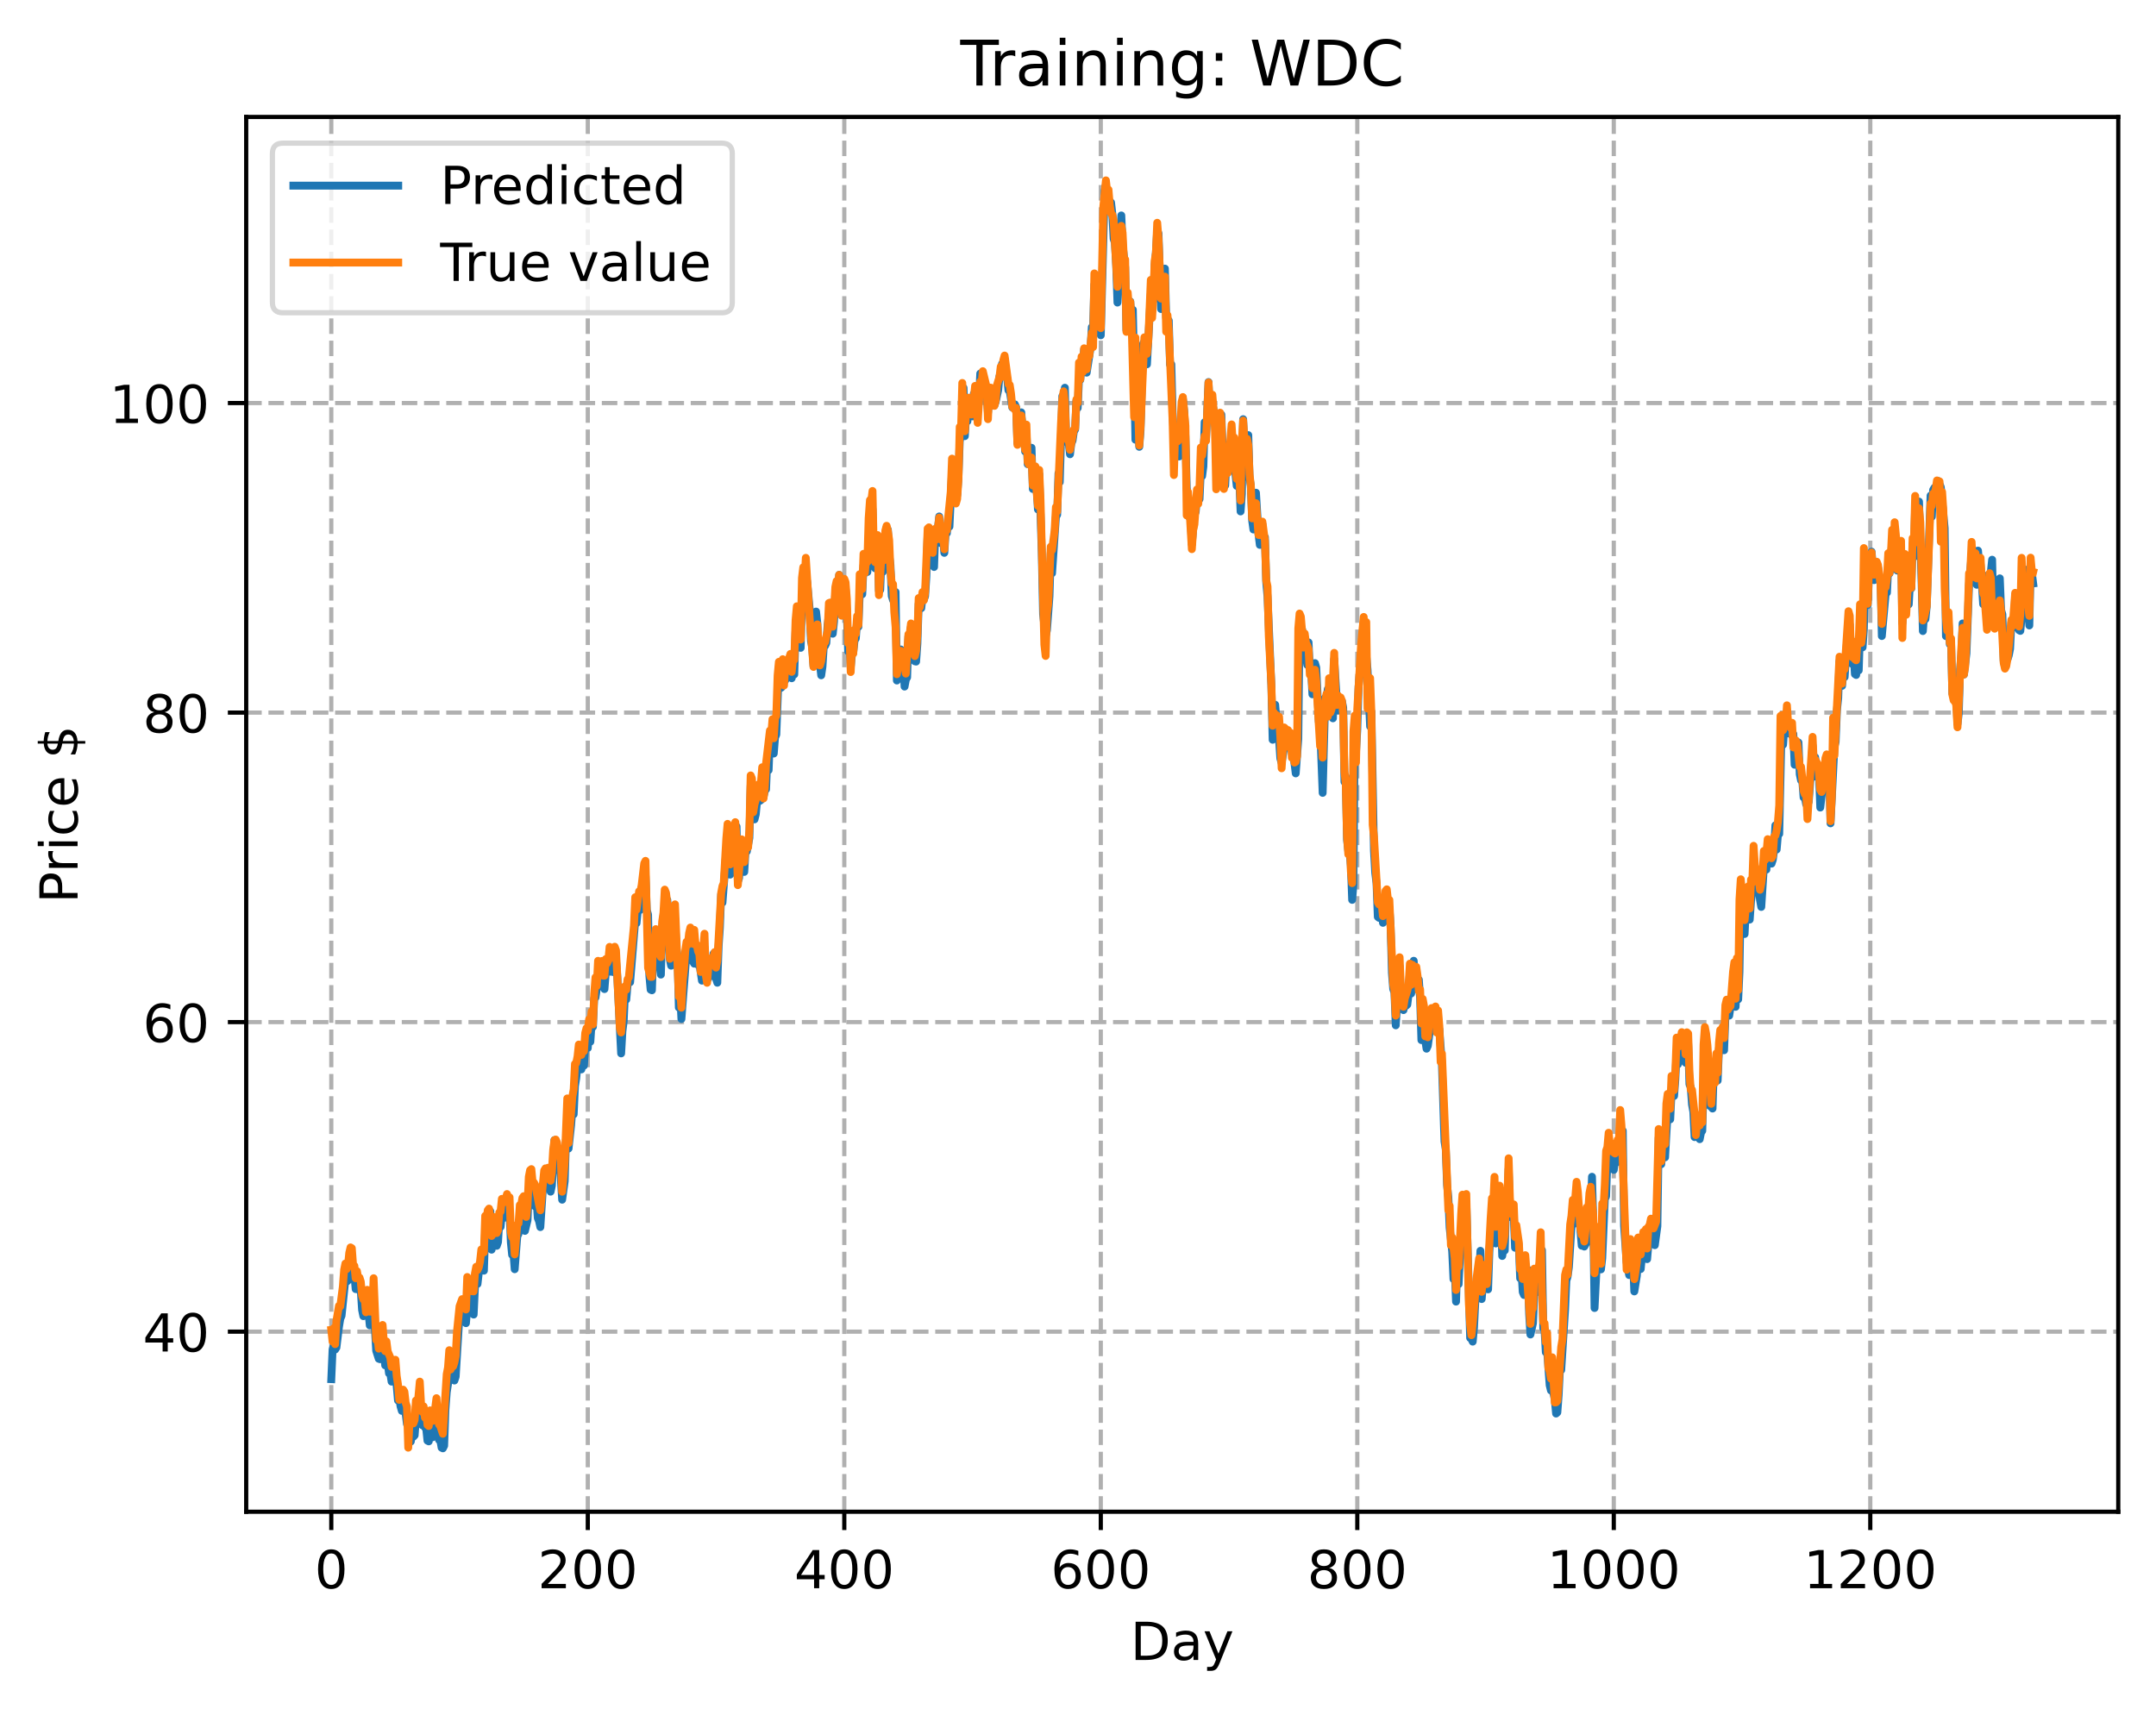<?xml version="1.0" encoding="utf-8" standalone="no"?>
<!DOCTYPE svg PUBLIC "-//W3C//DTD SVG 1.1//EN"
  "http://www.w3.org/Graphics/SVG/1.1/DTD/svg11.dtd">
<!-- Created with matplotlib (https://matplotlib.org/) -->
<svg height="325.986pt" version="1.1" viewBox="0 0 411.286 325.986" width="411.286pt" xmlns="http://www.w3.org/2000/svg" xmlns:xlink="http://www.w3.org/1999/xlink">
 <defs>
  <style type="text/css">
*{stroke-linecap:butt;stroke-linejoin:round;}
  </style>
 </defs>
 <g id="figure_1">
  <g id="patch_1">
   <path d="M 0 325.986 
L 411.286 325.986 
L 411.286 0 
L 0 0 
z
" style="fill:#ffffff;"/>
  </g>
  <g id="axes_1">
   <g id="patch_2">
    <path d="M 46.966 288.43 
L 404.086 288.43 
L 404.086 22.318 
L 46.966 22.318 
z
" style="fill:#ffffff;"/>
   </g>
   <g id="matplotlib.axis_1">
    <g id="xtick_1">
     <g id="line2d_1">
      <path clip-path="url(#p4be4d2ff57)" d="M 63.198 288.43 
L 63.198 22.318 
" style="fill:none;stroke:#b0b0b0;stroke-dasharray:2.96,1.28;stroke-dashoffset:0;stroke-width:0.8;"/>
     </g>
     <g id="line2d_2">
      <defs>
       <path d="M 0 0 
L 0 3.5 
" id="m7a56e60452" style="stroke:#000000;stroke-width:0.8;"/>
      </defs>
      <g>
       <use style="stroke:#000000;stroke-width:0.8;" x="63.198" xlink:href="#m7a56e60452" y="288.43"/>
      </g>
     </g>
     <g id="text_1">
      <!-- 0 -->
      <defs>
       <path d="M 31.781 66.406 
Q 24.172 66.406 20.328 58.906 
Q 16.5 51.422 16.5 36.375 
Q 16.5 21.391 20.328 13.891 
Q 24.172 6.391 31.781 6.391 
Q 39.453 6.391 43.281 13.891 
Q 47.125 21.391 47.125 36.375 
Q 47.125 51.422 43.281 58.906 
Q 39.453 66.406 31.781 66.406 
z
M 31.781 74.219 
Q 44.047 74.219 50.516 64.516 
Q 56.984 54.828 56.984 36.375 
Q 56.984 17.969 50.516 8.266 
Q 44.047 -1.422 31.781 -1.422 
Q 19.531 -1.422 13.062 8.266 
Q 6.594 17.969 6.594 36.375 
Q 6.594 54.828 13.062 64.516 
Q 19.531 74.219 31.781 74.219 
z
" id="DejaVuSans-48"/>
      </defs>
      <g transform="translate(60.017 303.029)scale(0.1 -0.1)">
       <use xlink:href="#DejaVuSans-48"/>
      </g>
     </g>
    </g>
    <g id="xtick_2">
     <g id="line2d_3">
      <path clip-path="url(#p4be4d2ff57)" d="M 112.129 288.43 
L 112.129 22.318 
" style="fill:none;stroke:#b0b0b0;stroke-dasharray:2.96,1.28;stroke-dashoffset:0;stroke-width:0.8;"/>
     </g>
     <g id="line2d_4">
      <g>
       <use style="stroke:#000000;stroke-width:0.8;" x="112.129" xlink:href="#m7a56e60452" y="288.43"/>
      </g>
     </g>
     <g id="text_2">
      <!-- 200 -->
      <defs>
       <path d="M 19.188 8.297 
L 53.609 8.297 
L 53.609 0 
L 7.328 0 
L 7.328 8.297 
Q 12.938 14.109 22.625 23.891 
Q 32.328 33.688 34.812 36.531 
Q 39.547 41.844 41.422 45.531 
Q 43.312 49.219 43.312 52.781 
Q 43.312 58.594 39.234 62.25 
Q 35.156 65.922 28.609 65.922 
Q 23.969 65.922 18.812 64.312 
Q 13.672 62.703 7.812 59.422 
L 7.812 69.391 
Q 13.766 71.781 18.938 73 
Q 24.125 74.219 28.422 74.219 
Q 39.75 74.219 46.484 68.547 
Q 53.219 62.891 53.219 53.422 
Q 53.219 48.922 51.531 44.891 
Q 49.859 40.875 45.406 35.406 
Q 44.188 33.984 37.641 27.219 
Q 31.109 20.453 19.188 8.297 
z
" id="DejaVuSans-50"/>
      </defs>
      <g transform="translate(102.585 303.029)scale(0.1 -0.1)">
       <use xlink:href="#DejaVuSans-50"/>
       <use x="63.623" xlink:href="#DejaVuSans-48"/>
       <use x="127.246" xlink:href="#DejaVuSans-48"/>
      </g>
     </g>
    </g>
    <g id="xtick_3">
     <g id="line2d_5">
      <path clip-path="url(#p4be4d2ff57)" d="M 161.06 288.43 
L 161.06 22.318 
" style="fill:none;stroke:#b0b0b0;stroke-dasharray:2.96,1.28;stroke-dashoffset:0;stroke-width:0.8;"/>
     </g>
     <g id="line2d_6">
      <g>
       <use style="stroke:#000000;stroke-width:0.8;" x="161.06" xlink:href="#m7a56e60452" y="288.43"/>
      </g>
     </g>
     <g id="text_3">
      <!-- 400 -->
      <defs>
       <path d="M 37.797 64.312 
L 12.891 25.391 
L 37.797 25.391 
z
M 35.203 72.906 
L 47.609 72.906 
L 47.609 25.391 
L 58.016 25.391 
L 58.016 17.188 
L 47.609 17.188 
L 47.609 0 
L 37.797 0 
L 37.797 17.188 
L 4.891 17.188 
L 4.891 26.703 
z
" id="DejaVuSans-52"/>
      </defs>
      <g transform="translate(151.516 303.029)scale(0.1 -0.1)">
       <use xlink:href="#DejaVuSans-52"/>
       <use x="63.623" xlink:href="#DejaVuSans-48"/>
       <use x="127.246" xlink:href="#DejaVuSans-48"/>
      </g>
     </g>
    </g>
    <g id="xtick_4">
     <g id="line2d_7">
      <path clip-path="url(#p4be4d2ff57)" d="M 209.99 288.43 
L 209.99 22.318 
" style="fill:none;stroke:#b0b0b0;stroke-dasharray:2.96,1.28;stroke-dashoffset:0;stroke-width:0.8;"/>
     </g>
     <g id="line2d_8">
      <g>
       <use style="stroke:#000000;stroke-width:0.8;" x="209.99" xlink:href="#m7a56e60452" y="288.43"/>
      </g>
     </g>
     <g id="text_4">
      <!-- 600 -->
      <defs>
       <path d="M 33.016 40.375 
Q 26.375 40.375 22.484 35.828 
Q 18.609 31.297 18.609 23.391 
Q 18.609 15.531 22.484 10.953 
Q 26.375 6.391 33.016 6.391 
Q 39.656 6.391 43.531 10.953 
Q 47.406 15.531 47.406 23.391 
Q 47.406 31.297 43.531 35.828 
Q 39.656 40.375 33.016 40.375 
z
M 52.594 71.297 
L 52.594 62.312 
Q 48.875 64.062 45.094 64.984 
Q 41.312 65.922 37.594 65.922 
Q 27.828 65.922 22.672 59.328 
Q 17.531 52.734 16.797 39.406 
Q 19.672 43.656 24.016 45.922 
Q 28.375 48.188 33.594 48.188 
Q 44.578 48.188 50.953 41.516 
Q 57.328 34.859 57.328 23.391 
Q 57.328 12.156 50.688 5.359 
Q 44.047 -1.422 33.016 -1.422 
Q 20.359 -1.422 13.672 8.266 
Q 6.984 17.969 6.984 36.375 
Q 6.984 53.656 15.188 63.938 
Q 23.391 74.219 37.203 74.219 
Q 40.922 74.219 44.703 73.484 
Q 48.484 72.75 52.594 71.297 
z
" id="DejaVuSans-54"/>
      </defs>
      <g transform="translate(200.446 303.029)scale(0.1 -0.1)">
       <use xlink:href="#DejaVuSans-54"/>
       <use x="63.623" xlink:href="#DejaVuSans-48"/>
       <use x="127.246" xlink:href="#DejaVuSans-48"/>
      </g>
     </g>
    </g>
    <g id="xtick_5">
     <g id="line2d_9">
      <path clip-path="url(#p4be4d2ff57)" d="M 258.921 288.43 
L 258.921 22.318 
" style="fill:none;stroke:#b0b0b0;stroke-dasharray:2.96,1.28;stroke-dashoffset:0;stroke-width:0.8;"/>
     </g>
     <g id="line2d_10">
      <g>
       <use style="stroke:#000000;stroke-width:0.8;" x="258.921" xlink:href="#m7a56e60452" y="288.43"/>
      </g>
     </g>
     <g id="text_5">
      <!-- 800 -->
      <defs>
       <path d="M 31.781 34.625 
Q 24.75 34.625 20.719 30.859 
Q 16.703 27.094 16.703 20.516 
Q 16.703 13.922 20.719 10.156 
Q 24.75 6.391 31.781 6.391 
Q 38.812 6.391 42.859 10.172 
Q 46.922 13.969 46.922 20.516 
Q 46.922 27.094 42.891 30.859 
Q 38.875 34.625 31.781 34.625 
z
M 21.922 38.812 
Q 15.578 40.375 12.031 44.719 
Q 8.5 49.078 8.5 55.328 
Q 8.5 64.062 14.719 69.141 
Q 20.953 74.219 31.781 74.219 
Q 42.672 74.219 48.875 69.141 
Q 55.078 64.062 55.078 55.328 
Q 55.078 49.078 51.531 44.719 
Q 48 40.375 41.703 38.812 
Q 48.828 37.156 52.797 32.312 
Q 56.781 27.484 56.781 20.516 
Q 56.781 9.906 50.312 4.234 
Q 43.844 -1.422 31.781 -1.422 
Q 19.734 -1.422 13.25 4.234 
Q 6.781 9.906 6.781 20.516 
Q 6.781 27.484 10.781 32.312 
Q 14.797 37.156 21.922 38.812 
z
M 18.312 54.391 
Q 18.312 48.734 21.844 45.562 
Q 25.391 42.391 31.781 42.391 
Q 38.141 42.391 41.719 45.562 
Q 45.312 48.734 45.312 54.391 
Q 45.312 60.062 41.719 63.234 
Q 38.141 66.406 31.781 66.406 
Q 25.391 66.406 21.844 63.234 
Q 18.312 60.062 18.312 54.391 
z
" id="DejaVuSans-56"/>
      </defs>
      <g transform="translate(249.377 303.029)scale(0.1 -0.1)">
       <use xlink:href="#DejaVuSans-56"/>
       <use x="63.623" xlink:href="#DejaVuSans-48"/>
       <use x="127.246" xlink:href="#DejaVuSans-48"/>
      </g>
     </g>
    </g>
    <g id="xtick_6">
     <g id="line2d_11">
      <path clip-path="url(#p4be4d2ff57)" d="M 307.851 288.43 
L 307.851 22.318 
" style="fill:none;stroke:#b0b0b0;stroke-dasharray:2.96,1.28;stroke-dashoffset:0;stroke-width:0.8;"/>
     </g>
     <g id="line2d_12">
      <g>
       <use style="stroke:#000000;stroke-width:0.8;" x="307.851" xlink:href="#m7a56e60452" y="288.43"/>
      </g>
     </g>
     <g id="text_6">
      <!-- 1000 -->
      <defs>
       <path d="M 12.406 8.297 
L 28.516 8.297 
L 28.516 63.922 
L 10.984 60.406 
L 10.984 69.391 
L 28.422 72.906 
L 38.281 72.906 
L 38.281 8.297 
L 54.391 8.297 
L 54.391 0 
L 12.406 0 
z
" id="DejaVuSans-49"/>
      </defs>
      <g transform="translate(295.126 303.029)scale(0.1 -0.1)">
       <use xlink:href="#DejaVuSans-49"/>
       <use x="63.623" xlink:href="#DejaVuSans-48"/>
       <use x="127.246" xlink:href="#DejaVuSans-48"/>
       <use x="190.869" xlink:href="#DejaVuSans-48"/>
      </g>
     </g>
    </g>
    <g id="xtick_7">
     <g id="line2d_13">
      <path clip-path="url(#p4be4d2ff57)" d="M 356.782 288.43 
L 356.782 22.318 
" style="fill:none;stroke:#b0b0b0;stroke-dasharray:2.96,1.28;stroke-dashoffset:0;stroke-width:0.8;"/>
     </g>
     <g id="line2d_14">
      <g>
       <use style="stroke:#000000;stroke-width:0.8;" x="356.782" xlink:href="#m7a56e60452" y="288.43"/>
      </g>
     </g>
     <g id="text_7">
      <!-- 1200 -->
      <g transform="translate(344.057 303.029)scale(0.1 -0.1)">
       <use xlink:href="#DejaVuSans-49"/>
       <use x="63.623" xlink:href="#DejaVuSans-50"/>
       <use x="127.246" xlink:href="#DejaVuSans-48"/>
       <use x="190.869" xlink:href="#DejaVuSans-48"/>
      </g>
     </g>
    </g>
    <g id="text_8">
     <!-- Day -->
     <defs>
      <path d="M 19.672 64.797 
L 19.672 8.109 
L 31.594 8.109 
Q 46.688 8.109 53.688 14.938 
Q 60.688 21.781 60.688 36.531 
Q 60.688 51.172 53.688 57.984 
Q 46.688 64.797 31.594 64.797 
z
M 9.812 72.906 
L 30.078 72.906 
Q 51.266 72.906 61.172 64.094 
Q 71.094 55.281 71.094 36.531 
Q 71.094 17.672 61.125 8.828 
Q 51.172 0 30.078 0 
L 9.812 0 
z
" id="DejaVuSans-68"/>
      <path d="M 34.281 27.484 
Q 23.391 27.484 19.188 25 
Q 14.984 22.516 14.984 16.5 
Q 14.984 11.719 18.141 8.906 
Q 21.297 6.109 26.703 6.109 
Q 34.188 6.109 38.703 11.406 
Q 43.219 16.703 43.219 25.484 
L 43.219 27.484 
z
M 52.203 31.203 
L 52.203 0 
L 43.219 0 
L 43.219 8.297 
Q 40.141 3.328 35.547 0.953 
Q 30.953 -1.422 24.312 -1.422 
Q 15.922 -1.422 10.953 3.297 
Q 6 8.016 6 15.922 
Q 6 25.141 12.172 29.828 
Q 18.359 34.516 30.609 34.516 
L 43.219 34.516 
L 43.219 35.406 
Q 43.219 41.609 39.141 45 
Q 35.062 48.391 27.688 48.391 
Q 23 48.391 18.547 47.266 
Q 14.109 46.141 10.016 43.891 
L 10.016 52.203 
Q 14.938 54.109 19.578 55.047 
Q 24.219 56 28.609 56 
Q 40.484 56 46.344 49.844 
Q 52.203 43.703 52.203 31.203 
z
" id="DejaVuSans-97"/>
      <path d="M 32.172 -5.078 
Q 28.375 -14.844 24.75 -17.812 
Q 21.141 -20.797 15.094 -20.797 
L 7.906 -20.797 
L 7.906 -13.281 
L 13.188 -13.281 
Q 16.891 -13.281 18.938 -11.516 
Q 21 -9.766 23.484 -3.219 
L 25.094 0.875 
L 2.984 54.688 
L 12.5 54.688 
L 29.594 11.922 
L 46.688 54.688 
L 56.203 54.688 
z
" id="DejaVuSans-121"/>
     </defs>
     <g transform="translate(215.652 316.707)scale(0.1 -0.1)">
      <use xlink:href="#DejaVuSans-68"/>
      <use x="77.002" xlink:href="#DejaVuSans-97"/>
      <use x="138.281" xlink:href="#DejaVuSans-121"/>
     </g>
    </g>
   </g>
   <g id="matplotlib.axis_2">
    <g id="ytick_1">
     <g id="line2d_15">
      <path clip-path="url(#p4be4d2ff57)" d="M 46.966 254.066 
L 404.086 254.066 
" style="fill:none;stroke:#b0b0b0;stroke-dasharray:2.96,1.28;stroke-dashoffset:0;stroke-width:0.8;"/>
     </g>
     <g id="line2d_16">
      <defs>
       <path d="M 0 0 
L -3.5 0 
" id="mae29c7b0a8" style="stroke:#000000;stroke-width:0.8;"/>
      </defs>
      <g>
       <use style="stroke:#000000;stroke-width:0.8;" x="46.966" xlink:href="#mae29c7b0a8" y="254.066"/>
      </g>
     </g>
     <g id="text_9">
      <!-- 40 -->
      <g transform="translate(27.241 257.865)scale(0.1 -0.1)">
       <use xlink:href="#DejaVuSans-52"/>
       <use x="63.623" xlink:href="#DejaVuSans-48"/>
      </g>
     </g>
    </g>
    <g id="ytick_2">
     <g id="line2d_17">
      <path clip-path="url(#p4be4d2ff57)" d="M 46.966 195.012 
L 404.086 195.012 
" style="fill:none;stroke:#b0b0b0;stroke-dasharray:2.96,1.28;stroke-dashoffset:0;stroke-width:0.8;"/>
     </g>
     <g id="line2d_18">
      <g>
       <use style="stroke:#000000;stroke-width:0.8;" x="46.966" xlink:href="#mae29c7b0a8" y="195.012"/>
      </g>
     </g>
     <g id="text_10">
      <!-- 60 -->
      <g transform="translate(27.241 198.811)scale(0.1 -0.1)">
       <use xlink:href="#DejaVuSans-54"/>
       <use x="63.623" xlink:href="#DejaVuSans-48"/>
      </g>
     </g>
    </g>
    <g id="ytick_3">
     <g id="line2d_19">
      <path clip-path="url(#p4be4d2ff57)" d="M 46.966 135.958 
L 404.086 135.958 
" style="fill:none;stroke:#b0b0b0;stroke-dasharray:2.96,1.28;stroke-dashoffset:0;stroke-width:0.8;"/>
     </g>
     <g id="line2d_20">
      <g>
       <use style="stroke:#000000;stroke-width:0.8;" x="46.966" xlink:href="#mae29c7b0a8" y="135.958"/>
      </g>
     </g>
     <g id="text_11">
      <!-- 80 -->
      <g transform="translate(27.241 139.757)scale(0.1 -0.1)">
       <use xlink:href="#DejaVuSans-56"/>
       <use x="63.623" xlink:href="#DejaVuSans-48"/>
      </g>
     </g>
    </g>
    <g id="ytick_4">
     <g id="line2d_21">
      <path clip-path="url(#p4be4d2ff57)" d="M 46.966 76.904 
L 404.086 76.904 
" style="fill:none;stroke:#b0b0b0;stroke-dasharray:2.96,1.28;stroke-dashoffset:0;stroke-width:0.8;"/>
     </g>
     <g id="line2d_22">
      <g>
       <use style="stroke:#000000;stroke-width:0.8;" x="46.966" xlink:href="#mae29c7b0a8" y="76.904"/>
      </g>
     </g>
     <g id="text_12">
      <!-- 100 -->
      <g transform="translate(20.878 80.703)scale(0.1 -0.1)">
       <use xlink:href="#DejaVuSans-49"/>
       <use x="63.623" xlink:href="#DejaVuSans-48"/>
       <use x="127.246" xlink:href="#DejaVuSans-48"/>
      </g>
     </g>
    </g>
    <g id="text_13">
     <!-- Price $ -->
     <defs>
      <path d="M 19.672 64.797 
L 19.672 37.406 
L 32.078 37.406 
Q 38.969 37.406 42.719 40.969 
Q 46.484 44.531 46.484 51.125 
Q 46.484 57.672 42.719 61.234 
Q 38.969 64.797 32.078 64.797 
z
M 9.812 72.906 
L 32.078 72.906 
Q 44.344 72.906 50.609 67.359 
Q 56.891 61.812 56.891 51.125 
Q 56.891 40.328 50.609 34.812 
Q 44.344 29.297 32.078 29.297 
L 19.672 29.297 
L 19.672 0 
L 9.812 0 
z
" id="DejaVuSans-80"/>
      <path d="M 41.109 46.297 
Q 39.594 47.172 37.812 47.578 
Q 36.031 48 33.891 48 
Q 26.266 48 22.188 43.047 
Q 18.109 38.094 18.109 28.812 
L 18.109 0 
L 9.078 0 
L 9.078 54.688 
L 18.109 54.688 
L 18.109 46.188 
Q 20.953 51.172 25.484 53.578 
Q 30.031 56 36.531 56 
Q 37.453 56 38.578 55.875 
Q 39.703 55.766 41.062 55.516 
z
" id="DejaVuSans-114"/>
      <path d="M 9.422 54.688 
L 18.406 54.688 
L 18.406 0 
L 9.422 0 
z
M 9.422 75.984 
L 18.406 75.984 
L 18.406 64.594 
L 9.422 64.594 
z
" id="DejaVuSans-105"/>
      <path d="M 48.781 52.594 
L 48.781 44.188 
Q 44.969 46.297 41.141 47.344 
Q 37.312 48.391 33.406 48.391 
Q 24.656 48.391 19.812 42.844 
Q 14.984 37.312 14.984 27.297 
Q 14.984 17.281 19.812 11.734 
Q 24.656 6.203 33.406 6.203 
Q 37.312 6.203 41.141 7.25 
Q 44.969 8.297 48.781 10.406 
L 48.781 2.094 
Q 45.016 0.344 40.984 -0.531 
Q 36.969 -1.422 32.422 -1.422 
Q 20.062 -1.422 12.781 6.344 
Q 5.516 14.109 5.516 27.297 
Q 5.516 40.672 12.859 48.328 
Q 20.219 56 33.016 56 
Q 37.156 56 41.109 55.141 
Q 45.062 54.297 48.781 52.594 
z
" id="DejaVuSans-99"/>
      <path d="M 56.203 29.594 
L 56.203 25.203 
L 14.891 25.203 
Q 15.484 15.922 20.484 11.062 
Q 25.484 6.203 34.422 6.203 
Q 39.594 6.203 44.453 7.469 
Q 49.312 8.734 54.109 11.281 
L 54.109 2.781 
Q 49.266 0.734 44.188 -0.344 
Q 39.109 -1.422 33.891 -1.422 
Q 20.797 -1.422 13.156 6.188 
Q 5.516 13.812 5.516 26.812 
Q 5.516 40.234 12.766 48.109 
Q 20.016 56 32.328 56 
Q 43.359 56 49.781 48.891 
Q 56.203 41.797 56.203 29.594 
z
M 47.219 32.234 
Q 47.125 39.594 43.094 43.984 
Q 39.062 48.391 32.422 48.391 
Q 24.906 48.391 20.391 44.141 
Q 15.875 39.891 15.188 32.172 
z
" id="DejaVuSans-101"/>
      <path id="DejaVuSans-32"/>
      <path d="M 33.797 -14.703 
L 28.906 -14.703 
L 28.859 0 
Q 23.734 0.094 18.609 1.188 
Q 13.484 2.297 8.297 4.5 
L 8.297 13.281 
Q 13.281 10.156 18.375 8.562 
Q 23.484 6.984 28.906 6.938 
L 28.906 29.203 
Q 18.109 30.953 13.203 35.156 
Q 8.297 39.359 8.297 46.688 
Q 8.297 54.641 13.625 59.219 
Q 18.953 63.812 28.906 64.5 
L 28.906 75.984 
L 33.797 75.984 
L 33.797 64.656 
Q 38.328 64.453 42.578 63.688 
Q 46.828 62.938 50.875 61.625 
L 50.875 53.078 
Q 46.828 55.125 42.547 56.25 
Q 38.281 57.375 33.797 57.562 
L 33.797 36.719 
Q 44.875 35.016 50.094 30.609 
Q 55.328 26.219 55.328 18.609 
Q 55.328 10.359 49.781 5.594 
Q 44.234 0.828 33.797 0.094 
z
M 28.906 37.594 
L 28.906 57.625 
Q 23.25 56.984 20.266 54.391 
Q 17.281 51.812 17.281 47.516 
Q 17.281 43.312 20.031 40.969 
Q 22.797 38.625 28.906 37.594 
z
M 33.797 28.219 
L 33.797 7.078 
Q 39.984 7.906 43.141 10.594 
Q 46.297 13.281 46.297 17.672 
Q 46.297 21.969 43.281 24.5 
Q 40.281 27.047 33.797 28.219 
z
" id="DejaVuSans-36"/>
     </defs>
     <g transform="translate(14.798 172.342)rotate(-90)scale(0.1 -0.1)">
      <use xlink:href="#DejaVuSans-80"/>
      <use x="58.553" xlink:href="#DejaVuSans-114"/>
      <use x="99.666" xlink:href="#DejaVuSans-105"/>
      <use x="127.449" xlink:href="#DejaVuSans-99"/>
      <use x="182.43" xlink:href="#DejaVuSans-101"/>
      <use x="243.953" xlink:href="#DejaVuSans-32"/>
      <use x="275.74" xlink:href="#DejaVuSans-36"/>
     </g>
    </g>
   </g>
   <g id="line2d_23">
    <path clip-path="url(#p4be4d2ff57)" d="M 63.198 263.134 
L 63.443 257.49 
L 63.688 256.645 
L 63.932 257.488 
L 64.177 257.115 
L 64.666 253.127 
L 64.911 251.626 
L 65.156 251.054 
L 65.89 244.016 
L 66.134 244.53 
L 66.379 244.315 
L 66.623 241.29 
L 66.868 240.473 
L 67.113 240.875 
L 67.357 242.561 
L 67.602 243.248 
L 67.847 245.952 
L 68.091 245.949 
L 68.336 245.508 
L 68.581 246.222 
L 68.825 246.261 
L 69.07 249.92 
L 69.315 251.116 
L 69.559 249.897 
L 69.804 251.024 
L 70.049 247.754 
L 70.538 252.875 
L 70.783 250.146 
L 71.027 252.015 
L 71.272 249.19 
L 71.761 257.703 
L 72.251 259.243 
L 72.495 259.329 
L 72.74 256.362 
L 72.984 256.528 
L 73.229 257.521 
L 73.474 260.5 
L 73.718 258.01 
L 74.208 262.031 
L 74.452 262.013 
L 74.697 263.604 
L 74.942 262.631 
L 75.186 262.597 
L 75.431 261.637 
L 75.92 267.206 
L 76.165 266.752 
L 76.41 268.333 
L 76.654 269.187 
L 76.899 267.597 
L 77.144 267.828 
L 77.633 271.712 
L 77.878 270.716 
L 78.367 275.045 
L 78.611 273.395 
L 78.856 274.115 
L 79.101 273.85 
L 79.345 270.558 
L 79.59 270.974 
L 79.835 269.971 
L 80.079 265.79 
L 80.324 270.462 
L 80.569 271.933 
L 80.813 271.269 
L 81.058 272.34 
L 81.303 272.536 
L 81.547 274.874 
L 81.792 275.004 
L 82.281 271.747 
L 82.526 274.221 
L 82.771 273.488 
L 83.26 269.384 
L 83.749 274.729 
L 83.994 274.789 
L 84.239 276.209 
L 84.483 276.334 
L 84.728 275.834 
L 84.972 268.957 
L 85.217 265.653 
L 85.462 264.069 
L 85.706 261.553 
L 86.196 263.13 
L 86.685 263.395 
L 86.93 262.665 
L 87.664 250.588 
L 87.908 250.685 
L 88.153 251.471 
L 88.398 250.663 
L 88.642 250.694 
L 88.887 252.455 
L 89.376 246.702 
L 89.621 247.861 
L 89.866 248.244 
L 90.11 248.179 
L 90.355 250.811 
L 90.599 245.629 
L 90.844 244.495 
L 91.089 244.973 
L 91.333 242.867 
L 91.578 242.405 
L 91.823 241.03 
L 92.067 241.26 
L 92.312 242.438 
L 92.557 235.127 
L 92.801 235.797 
L 93.046 233.69 
L 93.291 232.776 
L 93.535 231.123 
L 93.78 238.432 
L 94.025 236.355 
L 94.269 235.909 
L 94.514 236.587 
L 94.759 237.694 
L 95.003 236.978 
L 95.248 233.042 
L 95.493 234.084 
L 95.737 231.527 
L 95.982 231.143 
L 96.227 232.343 
L 96.471 231.06 
L 96.716 230.516 
L 96.96 231.122 
L 97.205 231.171 
L 97.45 237.006 
L 97.694 239.421 
L 97.939 239.042 
L 98.184 242.16 
L 98.673 235.914 
L 98.918 235.394 
L 99.162 232.448 
L 99.407 233.399 
L 99.896 230.431 
L 100.141 234.848 
L 100.63 232.821 
L 100.875 227.168 
L 101.364 224.86 
L 102.098 230.191 
L 102.343 228.904 
L 102.587 232.399 
L 102.832 232.976 
L 103.077 234.123 
L 103.566 226.635 
L 104.055 225.728 
L 104.3 226.632 
L 104.545 225.12 
L 104.789 224.556 
L 105.034 227.364 
L 105.279 226.186 
L 105.768 217.523 
L 106.013 219.777 
L 106.257 219.989 
L 106.502 223.296 
L 106.747 220.862 
L 107.236 228.897 
L 107.725 225.37 
L 107.97 217.515 
L 108.459 219.139 
L 108.948 214.674 
L 109.193 211.291 
L 109.438 212.608 
L 109.682 207.209 
L 109.927 205.696 
L 110.416 200.731 
L 110.661 200.177 
L 110.906 204.036 
L 111.15 201.72 
L 111.395 203.326 
L 111.64 199.552 
L 111.884 198.452 
L 112.129 199.967 
L 112.374 195.829 
L 112.618 198.758 
L 112.863 195.057 
L 113.108 195.932 
L 113.352 190.507 
L 113.597 190.325 
L 113.842 188.668 
L 114.086 186.074 
L 114.331 185.893 
L 114.575 187.263 
L 114.82 185.831 
L 115.065 186.928 
L 115.309 188.71 
L 115.554 185.627 
L 115.799 184.746 
L 116.043 183.388 
L 116.288 183.568 
L 116.533 185.403 
L 116.777 184.382 
L 117.022 185.473 
L 117.267 183.229 
L 117.511 183.131 
L 117.756 186.327 
L 118.245 196.174 
L 118.49 200.986 
L 118.735 196.747 
L 118.979 194.824 
L 119.224 189.316 
L 119.469 190.719 
L 119.713 187.934 
L 119.958 187.499 
L 120.203 187.399 
L 120.692 181.498 
L 121.181 175.546 
L 121.426 176.138 
L 121.67 173.668 
L 121.915 172.554 
L 122.16 173.596 
L 122.404 171.641 
L 122.649 168.379 
L 122.894 167.958 
L 123.138 167.056 
L 123.383 173.647 
L 123.628 174.508 
L 123.872 186.154 
L 124.117 188.824 
L 124.362 188.943 
L 124.606 181.854 
L 124.851 183.856 
L 125.096 177.971 
L 125.34 181.473 
L 125.83 183.488 
L 126.074 185.95 
L 126.319 177.06 
L 126.808 172.736 
L 127.053 171.962 
L 127.297 171.709 
L 127.787 183.059 
L 128.031 184.246 
L 128.276 181.979 
L 128.765 175.28 
L 129.01 180.671 
L 129.255 182.532 
L 129.499 192.231 
L 129.744 189.457 
L 129.989 194.418 
L 130.967 181.776 
L 131.212 182.052 
L 131.457 180.844 
L 131.701 178.822 
L 131.946 179.506 
L 132.191 183.453 
L 132.435 183.865 
L 132.68 181.966 
L 132.924 181.766 
L 133.169 184.107 
L 133.414 183.821 
L 133.903 187.101 
L 134.392 180.819 
L 134.637 186.872 
L 134.882 186.956 
L 135.126 186.678 
L 135.616 183.378 
L 135.86 184.494 
L 136.105 181.971 
L 136.35 183.733 
L 136.594 186.72 
L 136.839 187.5 
L 137.084 180.561 
L 137.328 176.984 
L 137.573 170.636 
L 137.818 172.217 
L 138.307 165.886 
L 138.551 162.056 
L 138.796 160.425 
L 139.041 160.653 
L 139.285 166.875 
L 139.53 165.57 
L 139.775 159.405 
L 140.019 160.039 
L 140.264 159.131 
L 140.509 157.698 
L 140.753 168.193 
L 140.998 167.518 
L 141.243 160.988 
L 141.487 163.581 
L 141.732 163.105 
L 141.977 166.359 
L 142.221 162.211 
L 142.466 162.452 
L 142.955 159.869 
L 143.2 149.904 
L 143.445 150.689 
L 143.689 154.502 
L 143.934 156.332 
L 144.178 155.361 
L 144.423 152.784 
L 144.668 151.908 
L 144.912 152.825 
L 145.157 152.649 
L 145.402 148.733 
L 145.646 152.075 
L 145.891 150.92 
L 146.136 150.594 
L 146.38 144.616 
L 146.625 146.946 
L 146.87 140.682 
L 147.114 140.992 
L 147.359 139.438 
L 147.604 143.771 
L 147.848 140.728 
L 148.093 140.156 
L 148.582 127.372 
L 148.827 131.314 
L 149.072 131.177 
L 149.316 129.402 
L 149.806 129.79 
L 150.05 128.206 
L 150.295 128.999 
L 150.539 126.719 
L 150.784 125.808 
L 151.029 129.405 
L 151.273 127.575 
L 151.518 128.681 
L 151.763 120.54 
L 152.007 118.338 
L 152.252 122.838 
L 152.497 121.119 
L 152.741 123.605 
L 152.986 113.903 
L 153.231 110.702 
L 153.475 110.838 
L 153.72 111.132 
L 153.965 110.933 
L 154.454 116.227 
L 154.699 122.286 
L 154.943 123.452 
L 155.188 127.083 
L 155.433 124.68 
L 155.677 116.682 
L 155.922 118.936 
L 156.166 126.805 
L 156.411 126.677 
L 156.656 128.845 
L 156.9 127.177 
L 157.145 123.248 
L 157.39 123.23 
L 157.634 122.686 
L 157.879 119.188 
L 158.124 117.367 
L 158.368 117.256 
L 158.613 118.32 
L 158.858 120.909 
L 159.102 118.592 
L 159.347 113.408 
L 159.592 111.709 
L 159.836 114.091 
L 160.081 109.674 
L 160.326 112.124 
L 160.57 116.324 
L 161.06 111.049 
L 161.304 112.356 
L 161.549 117.087 
L 161.794 124.281 
L 162.038 121.793 
L 162.283 127.296 
L 162.527 124.698 
L 162.772 124.473 
L 163.017 122.189 
L 163.261 121.811 
L 163.506 118.344 
L 163.751 119.597 
L 163.995 113.41 
L 164.24 111.473 
L 164.485 113.384 
L 164.729 107.888 
L 164.974 109.366 
L 165.219 108.327 
L 165.463 109.13 
L 165.953 96.958 
L 166.197 95.236 
L 166.442 97.207 
L 166.687 105.875 
L 166.931 108.422 
L 167.176 104.348 
L 167.421 103.599 
L 167.665 112.687 
L 167.91 112.554 
L 168.154 106.235 
L 168.399 109.121 
L 169.133 100.639 
L 169.378 101.095 
L 169.622 105.947 
L 169.867 107.792 
L 170.112 113.713 
L 170.356 114.501 
L 170.601 114.729 
L 170.846 112.958 
L 171.09 129.84 
L 171.335 126.015 
L 171.58 125.219 
L 171.824 123.913 
L 172.069 126.942 
L 172.314 126.324 
L 172.558 130.994 
L 172.803 129.679 
L 173.048 129.236 
L 173.292 121.419 
L 173.537 121.341 
L 173.782 119.621 
L 174.026 121.292 
L 174.271 125.589 
L 174.515 126.165 
L 174.76 126.229 
L 175.005 122.834 
L 175.249 115.225 
L 175.494 115.866 
L 175.739 116.043 
L 175.983 113.888 
L 176.228 114.42 
L 176.473 113.746 
L 176.717 110.038 
L 176.962 101.791 
L 177.207 101.154 
L 177.451 102.697 
L 177.696 105.139 
L 177.941 105.336 
L 178.185 108.182 
L 178.43 101.161 
L 178.675 103.109 
L 179.164 98.537 
L 179.409 103.598 
L 179.898 102.588 
L 180.142 105.482 
L 180.387 101.606 
L 180.632 101.728 
L 180.876 98.776 
L 181.121 100.484 
L 181.61 89.776 
L 181.855 88.003 
L 182.1 90.382 
L 182.344 94.356 
L 182.589 94.467 
L 182.834 91.178 
L 183.078 84.291 
L 183.323 82.396 
L 183.568 81.569 
L 183.812 74.005 
L 184.057 83.215 
L 184.302 79.16 
L 184.546 80.378 
L 184.791 77.141 
L 185.036 78.789 
L 185.28 78.772 
L 185.525 79.447 
L 185.77 75.129 
L 186.014 75.247 
L 186.259 74.104 
L 186.503 77.862 
L 186.748 76.582 
L 186.993 71.271 
L 187.237 72.695 
L 187.482 72.035 
L 187.971 73.623 
L 188.216 74.622 
L 188.461 78.809 
L 188.705 76.2 
L 188.95 76.316 
L 189.439 74.945 
L 189.684 77.367 
L 189.929 76.689 
L 190.418 74.438 
L 190.663 71.79 
L 190.907 71.627 
L 191.152 69.414 
L 191.397 71.254 
L 191.641 68.514 
L 191.886 71.407 
L 192.13 72.211 
L 192.375 74.47 
L 192.62 74.602 
L 193.109 77.746 
L 193.354 77.639 
L 193.598 77.154 
L 193.843 77.674 
L 194.088 84.528 
L 194.332 82.965 
L 194.577 83.745 
L 194.822 78.675 
L 195.066 81.758 
L 195.311 82.731 
L 195.556 86.144 
L 195.8 82.305 
L 196.045 88.566 
L 196.29 85.525 
L 196.534 88.405 
L 196.779 85.43 
L 197.024 93.297 
L 197.513 91.002 
L 197.758 93.111 
L 198.002 97.209 
L 198.247 90.466 
L 198.736 105.601 
L 198.981 117.173 
L 199.47 121.396 
L 199.715 120.247 
L 200.204 113.742 
L 200.449 105.494 
L 200.693 109.368 
L 201.427 98.661 
L 201.672 98.202 
L 201.917 90.307 
L 202.161 91.995 
L 202.651 75.581 
L 202.895 77.873 
L 203.14 73.976 
L 203.385 84.121 
L 203.629 84.454 
L 203.874 84.56 
L 204.118 86.668 
L 204.363 84.652 
L 204.608 84.051 
L 204.852 82.351 
L 205.097 81.935 
L 205.342 76.441 
L 205.586 77.838 
L 205.831 72.303 
L 206.076 72.491 
L 206.32 69.371 
L 206.565 69.719 
L 206.81 66.642 
L 207.054 67.817 
L 207.299 71.105 
L 208.033 66.433 
L 208.278 62.418 
L 208.522 62.513 
L 208.767 54.306 
L 209.012 56.091 
L 209.256 53.655 
L 209.501 60.774 
L 209.746 61.334 
L 209.99 63.969 
L 210.724 36.478 
L 210.969 35.262 
L 211.213 38.004 
L 211.458 38.413 
L 211.703 38.417 
L 211.947 38.632 
L 212.192 40.795 
L 212.437 45.554 
L 212.681 46.292 
L 212.926 50.615 
L 213.171 57.729 
L 213.66 46.482 
L 213.905 41.105 
L 214.149 46.666 
L 214.639 51.023 
L 214.883 62.979 
L 215.128 58.211 
L 215.373 57.523 
L 215.617 57.515 
L 215.862 61.46 
L 216.106 59.103 
L 216.596 83.894 
L 217.085 74.027 
L 217.33 85.25 
L 217.574 82.119 
L 218.064 65.59 
L 218.308 65.169 
L 218.798 69.51 
L 219.532 56.115 
L 219.776 54.854 
L 220.021 57.298 
L 220.266 50.667 
L 220.51 48.193 
L 220.755 43.908 
L 221 44.545 
L 221.489 58.963 
L 221.734 55.386 
L 221.978 56.459 
L 222.223 51.249 
L 222.467 60.68 
L 222.712 61.299 
L 222.957 61.159 
L 223.201 69.568 
L 223.446 69.511 
L 223.691 78.706 
L 223.935 83.265 
L 224.18 81.392 
L 224.425 85.33 
L 224.669 82.59 
L 224.914 87.099 
L 225.648 76.092 
L 225.893 78.376 
L 226.137 83.325 
L 226.382 92.975 
L 226.871 98.666 
L 227.116 98.251 
L 227.361 103.834 
L 227.85 98.191 
L 228.094 97.692 
L 228.339 95.002 
L 228.584 95.515 
L 228.828 95.228 
L 229.073 89.795 
L 229.318 90.845 
L 229.562 88.996 
L 229.807 80.556 
L 230.052 83.971 
L 230.541 72.891 
L 230.786 78.541 
L 231.03 76.652 
L 231.275 76.712 
L 231.52 78.297 
L 232.009 83.695 
L 232.254 89.758 
L 232.743 79.499 
L 232.988 79.102 
L 233.477 92.58 
L 233.722 92.623 
L 233.966 87.75 
L 234.211 89.14 
L 234.455 89.477 
L 234.7 89.424 
L 234.945 82.291 
L 235.189 84.358 
L 235.434 83.856 
L 235.679 90.408 
L 235.923 92.709 
L 236.168 91.47 
L 236.413 91.561 
L 236.657 97.58 
L 236.902 94.217 
L 237.147 79.981 
L 237.391 85.352 
L 237.636 86.107 
L 237.881 86.487 
L 238.125 83.015 
L 238.37 91.09 
L 238.615 92.692 
L 238.859 99.251 
L 239.104 101.022 
L 239.593 94.005 
L 240.082 101.94 
L 240.327 103.959 
L 240.572 101.17 
L 240.816 100.016 
L 241.061 104.102 
L 241.306 102.501 
L 241.55 111.078 
L 241.795 113.842 
L 242.529 130.775 
L 242.774 141.14 
L 243.018 138.525 
L 243.263 134.46 
L 243.508 137.418 
L 243.752 137.598 
L 244.242 144.723 
L 244.486 145.555 
L 245.22 141.016 
L 245.465 140.437 
L 245.709 140.347 
L 245.954 141.952 
L 246.199 141.113 
L 246.443 141.578 
L 247.177 147.557 
L 247.667 141.006 
L 247.911 118.693 
L 248.401 120.122 
L 248.645 124.279 
L 248.89 123.343 
L 249.379 126.86 
L 249.624 122.566 
L 249.869 127.786 
L 250.113 127.874 
L 250.358 132.468 
L 250.847 126.519 
L 251.092 127.37 
L 251.581 137.679 
L 251.826 138.706 
L 252.315 151.279 
L 252.804 133.139 
L 253.049 133.482 
L 253.294 131.475 
L 253.538 135.774 
L 254.028 131.831 
L 254.272 137.05 
L 254.517 125.787 
L 255.006 133.557 
L 255.251 135.558 
L 255.74 134.963 
L 255.985 133.77 
L 256.23 135.013 
L 256.474 149.173 
L 256.719 148.181 
L 256.964 160.239 
L 257.208 162.342 
L 257.453 162.439 
L 257.697 165.252 
L 257.942 171.691 
L 258.187 168.758 
L 258.431 139.738 
L 258.676 143.457 
L 258.921 139.155 
L 259.165 131.01 
L 259.41 128.423 
L 259.899 121.765 
L 260.144 119.604 
L 260.878 127.798 
L 261.367 138.599 
L 261.612 135.779 
L 262.101 162.288 
L 262.346 166.576 
L 262.591 168.529 
L 262.835 174.931 
L 263.08 175.127 
L 263.569 173.289 
L 263.814 176.069 
L 264.303 171.242 
L 264.548 171.172 
L 264.792 173.203 
L 265.037 173.134 
L 265.282 176.848 
L 265.526 185.621 
L 265.771 188.702 
L 266.016 189.388 
L 266.26 195.628 
L 266.994 184.332 
L 267.239 190.546 
L 267.728 192.724 
L 267.973 191.355 
L 268.218 191.903 
L 268.462 191.673 
L 268.707 189.709 
L 268.952 185.319 
L 269.196 189.566 
L 269.685 183.31 
L 269.93 186.788 
L 270.175 185.023 
L 270.419 188.023 
L 270.664 186.928 
L 270.909 190.579 
L 271.153 198.447 
L 271.398 194.267 
L 271.643 193.935 
L 271.887 198.485 
L 272.132 200.087 
L 272.377 199.537 
L 272.866 195.917 
L 273.111 193.282 
L 273.355 195.932 
L 273.6 193.747 
L 273.845 193.634 
L 274.089 196.67 
L 274.334 195.681 
L 274.579 196.419 
L 275.068 203.157 
L 275.557 217.791 
L 275.802 219.285 
L 276.046 226.093 
L 276.291 228.471 
L 276.536 234.237 
L 277.025 238.76 
L 277.27 244.04 
L 277.514 242.086 
L 277.759 248.341 
L 278.004 240.767 
L 278.248 245.015 
L 278.982 229.295 
L 279.227 235.601 
L 279.716 229.326 
L 280.45 255.276 
L 280.695 255.454 
L 280.94 255.976 
L 281.184 253.324 
L 281.429 248.435 
L 281.673 246.824 
L 281.918 243.576 
L 282.163 244.207 
L 282.407 238.647 
L 282.652 247.852 
L 282.897 244.901 
L 283.141 244.626 
L 283.386 244.928 
L 283.631 244.923 
L 283.875 245.999 
L 284.12 238.694 
L 284.609 231.001 
L 284.854 230.282 
L 285.099 226.783 
L 285.343 237.246 
L 285.588 234.387 
L 285.833 233.061 
L 286.077 227.333 
L 286.322 232.184 
L 286.567 239.635 
L 286.811 238.16 
L 287.056 238.573 
L 287.301 229.912 
L 287.545 229.035 
L 287.79 223.047 
L 288.034 230.538 
L 288.279 232.233 
L 288.524 232.37 
L 288.768 231.731 
L 289.013 238.065 
L 289.258 234.957 
L 289.747 237.789 
L 289.992 243.901 
L 290.236 242.308 
L 290.481 246.509 
L 290.726 247.078 
L 290.97 243.893 
L 291.215 244.566 
L 291.46 242.239 
L 291.704 250.66 
L 291.949 254.617 
L 292.438 252.457 
L 292.683 246.923 
L 292.928 246.564 
L 293.172 245.634 
L 293.417 246.485 
L 293.906 238.644 
L 294.151 238.527 
L 294.395 253.4 
L 294.64 253.652 
L 294.885 258.009 
L 295.129 257.589 
L 295.619 264.303 
L 295.863 265.298 
L 296.108 261.418 
L 296.353 265.839 
L 296.597 267.073 
L 296.842 269.696 
L 297.087 269.476 
L 297.331 266.175 
L 297.576 261.27 
L 297.821 261.4 
L 298.555 249.953 
L 298.799 244.336 
L 299.044 243.55 
L 299.289 241.76 
L 299.778 233.988 
L 300.022 231.684 
L 300.267 233.486 
L 300.512 232.744 
L 300.756 227.619 
L 301.001 229.107 
L 301.735 237.671 
L 301.98 237.346 
L 302.224 237.838 
L 302.714 236.936 
L 303.203 230.338 
L 303.448 231.754 
L 303.692 224.519 
L 303.937 233.121 
L 304.182 249.562 
L 304.916 234.922 
L 305.16 237.246 
L 305.405 242.192 
L 305.649 240.039 
L 306.139 228.794 
L 306.383 228.281 
L 306.628 221.354 
L 306.873 220.771 
L 307.117 221.579 
L 307.362 221.872 
L 307.607 220.543 
L 307.851 223.204 
L 308.096 221.258 
L 308.341 221.827 
L 308.585 219.658 
L 308.83 220.6 
L 309.075 215.783 
L 309.319 216.578 
L 309.564 215.735 
L 309.809 233.856 
L 310.298 240.797 
L 310.787 243.277 
L 311.032 240.07 
L 311.521 240.453 
L 311.766 246.398 
L 312.255 243.384 
L 312.5 239.023 
L 312.744 239.115 
L 312.989 242.126 
L 313.478 236.927 
L 313.723 238.172 
L 313.968 237.135 
L 314.212 240.233 
L 314.457 237.367 
L 314.702 235.888 
L 314.946 235.463 
L 315.191 235.396 
L 315.68 237.572 
L 316.17 233.953 
L 316.414 217.089 
L 316.659 216.595 
L 316.904 222.133 
L 317.148 219.786 
L 317.393 219.682 
L 317.637 220.813 
L 318.127 212.069 
L 318.616 213.565 
L 318.861 208.508 
L 319.105 208.694 
L 319.35 209.109 
L 319.595 205.933 
L 319.839 200.503 
L 320.084 203.078 
L 320.818 200.462 
L 321.063 200.95 
L 321.307 199.299 
L 321.552 202.773 
L 322.041 199.18 
L 322.286 206.896 
L 322.531 207.422 
L 322.775 210.75 
L 323.02 212.104 
L 323.265 216.955 
L 323.509 214.7 
L 323.754 215.817 
L 323.998 215.131 
L 324.243 217.348 
L 324.488 216.109 
L 324.732 215.756 
L 325.222 198.276 
L 325.466 199.354 
L 325.711 201.624 
L 325.956 205.069 
L 326.2 211.018 
L 326.445 211.175 
L 326.69 211.503 
L 326.934 203.771 
L 327.179 205.045 
L 327.424 204.333 
L 327.668 206.158 
L 327.913 200.146 
L 328.158 198.409 
L 328.402 197.776 
L 328.647 198.251 
L 328.892 200.383 
L 329.136 194.149 
L 329.381 193.426 
L 329.625 193.405 
L 329.87 193.776 
L 330.604 188.962 
L 330.849 186.046 
L 331.093 192.094 
L 331.338 186.894 
L 331.583 190.67 
L 331.827 185.431 
L 332.072 169.601 
L 332.317 172.628 
L 332.561 174.095 
L 332.806 178.205 
L 333.051 173.31 
L 333.295 175.597 
L 333.54 173.339 
L 333.785 175.452 
L 334.029 171.895 
L 334.274 170.175 
L 334.519 169.381 
L 334.763 166.448 
L 335.008 166.033 
L 335.252 166.592 
L 335.742 171.701 
L 335.986 173.039 
L 336.476 165.463 
L 336.72 165.449 
L 336.965 165.914 
L 337.21 161.584 
L 337.454 164.55 
L 337.699 162.774 
L 337.944 164.776 
L 338.188 164.041 
L 338.433 162.222 
L 338.678 157.469 
L 338.922 162.088 
L 339.167 159.217 
L 339.412 159.105 
L 339.901 137.226 
L 340.146 142.095 
L 340.39 138.652 
L 340.635 139.72 
L 340.88 138.191 
L 341.124 139.924 
L 341.369 139.42 
L 341.613 139.673 
L 341.858 140.324 
L 342.103 140.039 
L 342.347 145.912 
L 342.592 142.899 
L 342.837 144.928 
L 343.081 141.661 
L 343.326 147.743 
L 343.571 148.892 
L 343.815 148.986 
L 344.06 152.153 
L 344.305 152.16 
L 344.549 153.459 
L 345.039 152.978 
L 345.528 146.439 
L 345.773 142.278 
L 346.017 148.185 
L 346.262 144.469 
L 346.507 146.605 
L 346.751 146.649 
L 346.996 147.68 
L 347.24 154.076 
L 347.73 149.853 
L 347.974 149.979 
L 348.219 146.969 
L 348.464 145.707 
L 348.708 146.471 
L 348.953 147.8 
L 349.198 157.086 
L 349.932 142.558 
L 350.176 141.517 
L 350.421 135.502 
L 350.666 133.157 
L 350.91 126.155 
L 351.155 129.842 
L 351.4 130.861 
L 351.644 128.248 
L 351.889 129.175 
L 352.378 121.87 
L 352.623 123.065 
L 352.868 119.176 
L 353.112 124.699 
L 353.357 126.69 
L 353.601 124.671 
L 353.846 128.612 
L 354.091 128.782 
L 354.335 124.009 
L 354.58 127.91 
L 354.825 119.968 
L 355.069 116.681 
L 355.314 123.512 
L 355.559 119.985 
L 355.803 109.812 
L 356.048 114.392 
L 356.293 115.436 
L 356.537 109.489 
L 356.782 109.942 
L 357.027 105.251 
L 357.516 110.682 
L 357.761 108.516 
L 358.005 108.075 
L 358.25 108.237 
L 358.495 110.169 
L 358.739 110.23 
L 358.984 121.354 
L 359.718 113.238 
L 359.962 113.083 
L 360.207 108.106 
L 360.452 109.412 
L 360.696 107.067 
L 360.941 103.271 
L 361.186 107.126 
L 361.43 102.341 
L 361.675 102.65 
L 361.92 108.86 
L 362.164 107.15 
L 362.409 107.208 
L 362.654 104.174 
L 362.898 118.881 
L 363.143 116.682 
L 363.388 106.473 
L 363.632 113.537 
L 363.877 114.792 
L 364.122 115.313 
L 364.366 110.899 
L 364.611 112.272 
L 364.856 103.771 
L 365.1 106.284 
L 365.345 96.765 
L 365.834 101.392 
L 366.079 95.697 
L 366.568 110.802 
L 366.813 120.403 
L 367.057 117.079 
L 367.302 118.128 
L 367.547 115.711 
L 368.281 94.563 
L 368.525 98.586 
L 368.77 93.478 
L 369.015 93.06 
L 369.259 94.147 
L 369.504 93.407 
L 369.749 91.769 
L 370.238 92.946 
L 370.972 100.776 
L 371.216 121.376 
L 371.706 118.789 
L 371.95 122.919 
L 372.195 122.576 
L 372.44 132.29 
L 372.684 132.793 
L 372.929 131.61 
L 373.174 132.838 
L 373.418 138.118 
L 373.663 136.062 
L 373.908 127.708 
L 374.152 124.8 
L 374.397 118.95 
L 374.642 128.698 
L 375.131 124.656 
L 375.62 111.686 
L 376.11 105.839 
L 376.354 104.829 
L 376.599 106.286 
L 376.844 105.548 
L 377.088 111.569 
L 377.333 105.057 
L 377.577 107.952 
L 377.822 107.768 
L 378.311 115.273 
L 378.556 114.205 
L 378.801 109.87 
L 379.045 119.071 
L 379.29 118.628 
L 379.535 110.548 
L 379.779 109.104 
L 380.024 106.791 
L 380.269 117.345 
L 380.513 119.604 
L 380.758 116.712 
L 381.003 117.949 
L 381.247 117.546 
L 381.492 110.346 
L 381.737 116.41 
L 381.981 117.228 
L 382.226 126.069 
L 382.471 127.195 
L 382.715 123.427 
L 382.96 125.771 
L 383.204 125.03 
L 383.449 123.786 
L 383.694 118.774 
L 383.938 119.847 
L 384.183 119.543 
L 384.428 113.468 
L 384.917 119.49 
L 385.162 120.239 
L 385.406 120.369 
L 385.651 117.635 
L 385.896 113 
L 386.14 113.323 
L 386.385 115.069 
L 386.63 108.702 
L 386.874 115.694 
L 387.119 119.337 
L 387.364 108.841 
L 387.608 109.38 
L 387.853 111.317 
L 387.853 111.317 
" style="fill:none;stroke:#1f77b4;stroke-linecap:square;stroke-width:1.5;"/>
   </g>
   <g id="line2d_24">
    <path clip-path="url(#p4be4d2ff57)" d="M 63.198 253.741 
L 63.443 255.956 
L 63.688 253.387 
L 63.932 256.458 
L 64.177 252.029 
L 64.666 249.135 
L 64.911 249.253 
L 65.4 245.503 
L 65.645 242.285 
L 65.89 241.074 
L 66.134 242.137 
L 66.379 241.487 
L 66.623 239.037 
L 66.868 238.003 
L 67.113 238.151 
L 67.357 241.428 
L 67.602 241.517 
L 67.847 243.879 
L 68.091 242.521 
L 68.336 243.909 
L 68.581 243.761 
L 68.825 244.529 
L 69.07 247.186 
L 69.315 247.924 
L 69.559 247.629 
L 69.804 250.375 
L 70.049 246.094 
L 70.293 249.224 
L 70.538 250.257 
L 70.783 248.013 
L 71.027 250.316 
L 71.272 243.879 
L 71.761 255.66 
L 72.006 255.247 
L 72.251 257.314 
L 72.495 255.749 
L 72.74 254.952 
L 72.984 252.796 
L 73.229 256.133 
L 73.474 257.786 
L 73.718 255.926 
L 73.963 257.845 
L 74.452 258.997 
L 74.697 260.798 
L 74.942 259.558 
L 75.186 260.237 
L 75.431 259.44 
L 75.676 262.54 
L 75.92 264.135 
L 76.165 267.087 
L 76.41 265.877 
L 76.654 266.054 
L 76.899 265.139 
L 77.144 265.522 
L 77.388 267.648 
L 77.633 268.387 
L 77.878 276.211 
L 78.122 270.926 
L 78.367 271.635 
L 78.611 270.808 
L 78.856 271.576 
L 79.101 270.896 
L 79.345 267.206 
L 79.59 268.977 
L 80.079 263.603 
L 80.324 267.914 
L 80.569 269.391 
L 80.813 268.328 
L 81.058 270.483 
L 81.303 269.391 
L 81.547 271.871 
L 81.792 272.077 
L 82.037 269.095 
L 82.281 269.154 
L 82.526 271.103 
L 83.015 268.682 
L 83.26 266.763 
L 83.505 270.453 
L 83.749 271.782 
L 83.994 272.077 
L 84.483 273.554 
L 85.217 262.186 
L 85.462 260.916 
L 85.706 257.609 
L 85.951 261.3 
L 86.196 260.769 
L 86.44 260.68 
L 86.685 259.942 
L 86.93 258.702 
L 87.174 254.066 
L 87.664 249.224 
L 88.153 247.865 
L 88.398 248.102 
L 88.642 248.781 
L 88.887 249.844 
L 89.132 243.643 
L 89.376 244.588 
L 89.621 244.794 
L 89.866 246.33 
L 90.355 246.389 
L 90.599 242.964 
L 90.844 241.694 
L 91.089 242.314 
L 91.333 241.783 
L 91.578 240.661 
L 91.823 238.387 
L 92.067 238.446 
L 92.312 238.948 
L 92.557 231.98 
L 92.801 232.659 
L 93.046 230.917 
L 93.291 230.592 
L 93.535 232.245 
L 93.78 235.818 
L 94.025 235.464 
L 94.269 232.216 
L 94.514 234.519 
L 94.759 235.257 
L 95.003 234.726 
L 95.248 231.33 
L 95.493 231.153 
L 95.737 228.732 
L 96.227 229.381 
L 96.471 228.791 
L 96.716 227.816 
L 96.96 228.702 
L 97.205 228.436 
L 97.45 235.051 
L 97.694 236.084 
L 97.939 235.789 
L 98.184 239.332 
L 98.673 233.663 
L 98.918 233.397 
L 99.162 229.913 
L 99.407 230.001 
L 99.652 228.584 
L 99.896 228.23 
L 100.141 231.714 
L 100.386 232.186 
L 100.63 230.001 
L 100.875 224.539 
L 101.12 223.269 
L 101.364 223.063 
L 101.609 225.661 
L 101.854 225.631 
L 102.098 226.074 
L 102.832 229.854 
L 103.077 230.917 
L 103.811 223.328 
L 104.055 222.915 
L 104.3 223.801 
L 104.545 222.797 
L 105.034 225.277 
L 105.279 223.594 
L 105.523 219.372 
L 105.768 217.541 
L 106.013 217.423 
L 106.257 217.984 
L 106.502 219.578 
L 106.747 219.549 
L 106.991 221.645 
L 107.236 227.374 
L 107.725 221.734 
L 108.215 209.569 
L 108.459 218.102 
L 109.193 209.185 
L 109.438 207.856 
L 109.682 202.984 
L 109.927 202.807 
L 110.172 201.567 
L 110.416 199.293 
L 110.661 200.917 
L 110.906 201.272 
L 111.15 200.002 
L 111.395 200.563 
L 111.64 197.079 
L 111.884 196.163 
L 112.129 196.695 
L 112.374 194.48 
L 112.618 195.337 
L 112.863 192.974 
L 113.108 195.455 
L 113.352 189.608 
L 113.597 186.479 
L 113.842 188.132 
L 114.086 183.319 
L 114.331 185.238 
L 114.575 186.095 
L 114.82 183.349 
L 115.065 186.154 
L 115.309 186.154 
L 115.554 182.994 
L 115.799 183.792 
L 116.043 183.26 
L 116.288 180.662 
L 116.533 182.758 
L 116.777 181.784 
L 117.022 181.636 
L 117.267 180.632 
L 117.511 181.311 
L 118.245 196.163 
L 118.49 196.99 
L 118.979 189.431 
L 119.224 188.162 
L 119.469 188.841 
L 119.713 186.862 
L 119.958 186.479 
L 120.936 176.616 
L 121.181 171.183 
L 121.426 173.575 
L 121.915 170.061 
L 122.16 170.121 
L 122.404 168.88 
L 122.894 164.717 
L 123.138 164.245 
L 123.628 184.677 
L 124.117 186.39 
L 124.362 186.39 
L 124.606 179.126 
L 124.851 179.51 
L 125.096 177.266 
L 125.585 181.577 
L 126.074 182.61 
L 126.319 175.849 
L 126.563 174.136 
L 126.808 169.737 
L 127.053 170.357 
L 127.297 172.365 
L 127.787 182.935 
L 128.031 182.492 
L 128.276 180.691 
L 128.765 172.542 
L 129.499 190.14 
L 129.744 189.047 
L 129.989 192.266 
L 130.233 187.099 
L 130.478 185.061 
L 130.723 181.429 
L 130.967 179.687 
L 131.212 180.248 
L 131.457 178.034 
L 131.701 176.971 
L 132.191 180.071 
L 132.435 177.414 
L 132.68 180.278 
L 132.924 180.248 
L 133.169 181.518 
L 133.414 182.049 
L 133.658 185.445 
L 133.903 184.5 
L 134.392 178.152 
L 134.637 186.036 
L 134.882 187.512 
L 135.126 184.5 
L 135.371 184.294 
L 135.616 182.876 
L 136.105 182.492 
L 136.35 181.636 
L 136.594 184.618 
L 136.839 183.319 
L 137.573 170.357 
L 137.818 169.058 
L 138.062 168.497 
L 138.551 159.993 
L 138.796 157.188 
L 139.041 159.816 
L 139.285 164.924 
L 139.53 158.251 
L 139.775 157.631 
L 140.019 158.9 
L 140.264 156.863 
L 140.509 159.963 
L 140.753 168.88 
L 141.487 160.14 
L 141.732 160.406 
L 141.977 164.481 
L 142.221 161.764 
L 142.466 161.085 
L 142.711 161.676 
L 142.955 158.31 
L 143.2 147.946 
L 143.445 148.536 
L 143.689 154.973 
L 143.934 153.438 
L 144.178 152.611 
L 144.423 150.603 
L 144.668 149.688 
L 144.912 150.455 
L 145.157 149.363 
L 145.402 146.381 
L 145.646 152.345 
L 145.891 150.278 
L 146.136 145.643 
L 146.87 139.383 
L 147.114 140.357 
L 147.359 137.227 
L 147.604 140.859 
L 147.848 136.991 
L 148.093 136.548 
L 148.338 128.871 
L 148.582 126.273 
L 148.827 129.609 
L 149.316 125.771 
L 149.561 130.79 
L 149.806 127.041 
L 150.05 126.834 
L 150.295 127.07 
L 150.539 125.535 
L 150.784 124.767 
L 151.029 128.192 
L 151.273 125.712 
L 151.518 125.889 
L 151.763 118.33 
L 152.007 115.673 
L 152.252 120.308 
L 152.497 120.102 
L 152.741 122.021 
L 152.986 110.269 
L 153.231 108.232 
L 153.475 110.948 
L 153.72 106.431 
L 154.454 118.005 
L 155.188 127.247 
L 155.433 121.578 
L 155.677 119.806 
L 155.922 119.127 
L 156.411 126.952 
L 156.656 126.125 
L 157.145 122.73 
L 157.39 122.552 
L 157.879 120.338 
L 158.124 115.053 
L 158.368 114.964 
L 158.613 118.448 
L 158.858 119.57 
L 159.102 116.558 
L 159.347 112.011 
L 159.592 110.86 
L 159.836 111.923 
L 160.081 109.679 
L 160.326 112.69 
L 160.57 117.474 
L 160.815 110.446 
L 161.06 110.446 
L 161.304 111.096 
L 161.549 114.344 
L 161.794 122.73 
L 162.038 120.397 
L 162.283 128.222 
L 162.527 122.818 
L 162.772 124.708 
L 163.017 120.161 
L 163.261 120.928 
L 163.506 117.533 
L 163.751 119.245 
L 163.995 109.561 
L 164.24 111.952 
L 164.485 112.395 
L 164.729 105.663 
L 164.974 109.324 
L 165.219 106.874 
L 165.463 107.228 
L 165.708 98.872 
L 165.953 95.417 
L 166.197 95.683 
L 166.442 93.675 
L 166.687 105.279 
L 166.931 107.257 
L 167.176 103.626 
L 167.421 102.09 
L 167.665 113.547 
L 168.154 105.958 
L 168.644 106.874 
L 168.888 101.234 
L 169.133 100.319 
L 169.378 101.322 
L 169.622 103.035 
L 169.867 108.793 
L 170.112 111.391 
L 170.356 111.45 
L 170.601 116.824 
L 170.846 119.629 
L 171.09 128.635 
L 171.58 125.357 
L 171.824 124.176 
L 172.069 124.442 
L 172.803 128.517 
L 173.292 121.017 
L 173.537 120.958 
L 173.782 118.95 
L 174.026 119.747 
L 174.271 124.088 
L 174.515 125.18 
L 174.76 124.206 
L 175.005 121.017 
L 175.249 114.108 
L 175.494 115.85 
L 175.983 112.956 
L 176.228 114.551 
L 176.473 112.986 
L 176.962 100.85 
L 177.207 100.614 
L 177.696 104.718 
L 177.941 105.486 
L 178.185 101.441 
L 178.43 100.88 
L 178.675 102.917 
L 179.164 98.754 
L 179.409 101.529 
L 179.653 103.035 
L 179.898 102.149 
L 180.142 104.807 
L 180.387 100.614 
L 180.632 101.175 
L 181.366 93.823 
L 181.61 87.504 
L 181.855 88.655 
L 182.1 94.472 
L 182.344 96.067 
L 182.589 95.21 
L 182.834 91.49 
L 183.078 81.451 
L 183.323 82.366 
L 183.568 73.065 
L 184.057 82.278 
L 184.302 78.528 
L 184.546 78.734 
L 184.791 75.87 
L 185.28 79.089 
L 185.525 78.528 
L 186.014 73.626 
L 186.503 80.683 
L 186.993 72.799 
L 187.237 73.36 
L 187.482 70.821 
L 188.216 73.862 
L 188.461 79.974 
L 188.705 74.719 
L 188.95 73.951 
L 189.195 74.807 
L 189.439 74.099 
L 189.684 77.435 
L 189.929 76.49 
L 190.173 73.508 
L 190.663 71.913 
L 190.907 69.935 
L 191.152 71.913 
L 191.397 68.725 
L 191.641 67.839 
L 192.375 73.301 
L 192.62 73.449 
L 192.864 75.073 
L 193.109 77.612 
L 193.598 78.173 
L 193.843 77.819 
L 194.088 84.876 
L 194.332 82.455 
L 194.577 82.927 
L 194.822 79.266 
L 195.066 81.303 
L 195.311 82.041 
L 195.556 85.821 
L 195.8 81.008 
L 196.045 88.183 
L 196.29 88.626 
L 196.779 87.297 
L 197.024 92.641 
L 197.268 89.748 
L 197.513 88.98 
L 197.758 93.911 
L 198.002 96.51 
L 198.247 89.659 
L 198.491 95.358 
L 199.225 122.995 
L 199.47 125.151 
L 199.715 117.09 
L 199.959 115.23 
L 200.449 104.305 
L 200.693 104.954 
L 201.183 101.234 
L 201.427 96.746 
L 201.672 97.573 
L 202.406 80.683 
L 202.651 76.224 
L 202.895 74.66 
L 203.14 76.904 
L 203.385 82.957 
L 203.629 83.931 
L 203.874 83.872 
L 204.118 85.821 
L 204.852 81.953 
L 205.097 81.687 
L 205.342 76.195 
L 205.586 76.874 
L 205.831 69.167 
L 206.076 72.386 
L 206.32 68.045 
L 206.565 70.998 
L 206.81 66.451 
L 207.054 67.75 
L 207.299 70.467 
L 207.544 68.193 
L 207.788 67.927 
L 208.278 63.469 
L 208.522 66.215 
L 208.767 52.16 
L 209.012 52.721 
L 209.501 59.424 
L 209.746 62.051 
L 209.99 62.612 
L 210.479 39.375 
L 210.969 34.414 
L 211.213 36.658 
L 211.458 36.186 
L 211.703 39.168 
L 211.947 40.703 
L 212.192 40.969 
L 212.437 42.062 
L 213.171 54.729 
L 213.66 44.601 
L 213.905 43.095 
L 214.149 44.424 
L 214.394 49.414 
L 214.639 49.502 
L 214.883 63.321 
L 215.128 55.821 
L 215.373 59.04 
L 215.617 57.593 
L 215.862 61.254 
L 216.351 79.591 
L 216.596 64.414 
L 216.84 76.165 
L 217.085 77.287 
L 217.33 84.994 
L 217.574 81.451 
L 218.308 64.355 
L 218.553 67.366 
L 218.798 67.514 
L 219.042 65.093 
L 219.532 53.4 
L 219.776 60.664 
L 220.021 56.737 
L 220.266 49.798 
L 220.51 48.233 
L 220.755 42.505 
L 221 45.605 
L 221.489 56.973 
L 221.734 54.994 
L 221.978 54.994 
L 222.223 52.78 
L 222.467 63.292 
L 222.712 60.132 
L 222.957 63.114 
L 223.691 80.299 
L 223.935 90.634 
L 224.18 82.278 
L 224.425 82.927 
L 224.669 84.197 
L 224.914 83.872 
L 225.159 81.805 
L 225.403 76.697 
L 225.648 75.752 
L 226.137 81.215 
L 226.382 98.34 
L 226.627 93.852 
L 226.871 96.598 
L 227.361 104.777 
L 227.605 101.145 
L 227.85 100.053 
L 228.339 93.38 
L 228.584 96.126 
L 228.828 92.76 
L 229.073 85.378 
L 229.318 86.884 
L 229.807 83.163 
L 230.052 84.138 
L 230.541 72.976 
L 230.786 77.435 
L 231.03 77.022 
L 231.275 75.309 
L 231.764 81.451 
L 232.009 93.35 
L 232.254 89.836 
L 232.498 82.484 
L 232.743 78.734 
L 232.988 80.24 
L 233.477 93.291 
L 233.966 86.529 
L 234.211 90.25 
L 234.945 80.978 
L 235.189 85.142 
L 235.434 83.459 
L 235.679 89.364 
L 235.923 91.372 
L 236.168 91.49 
L 236.413 90.958 
L 236.657 95.506 
L 236.902 84.079 
L 237.147 80.24 
L 237.391 83.99 
L 237.636 85.791 
L 237.881 83.724 
L 238.125 84.876 
L 238.37 90.486 
L 238.615 92.701 
L 238.859 98.901 
L 239.349 95.949 
L 239.593 96.008 
L 240.082 102.061 
L 240.327 102.09 
L 240.572 100.2 
L 240.816 99.521 
L 241.306 103.212 
L 241.55 110.742 
L 241.795 111.893 
L 242.04 121.342 
L 242.529 130.643 
L 242.774 138.468 
L 243.018 135.958 
L 243.263 136.489 
L 243.508 136.43 
L 243.752 137.995 
L 243.997 136.755 
L 244.242 140.593 
L 244.486 146.587 
L 244.976 138.792 
L 245.22 139.029 
L 245.465 140.859 
L 245.709 139.294 
L 245.954 142.601 
L 246.199 139.826 
L 246.443 144.58 
L 246.688 140.918 
L 246.933 145.495 
L 247.177 145.347 
L 247.422 144.284 
L 247.667 119.895 
L 247.911 117.06 
L 248.156 117.651 
L 248.645 123.556 
L 248.89 120.869 
L 249.135 122.7 
L 249.379 123.143 
L 249.624 123.852 
L 249.869 128.753 
L 250.113 128.251 
L 250.358 131.292 
L 250.603 129.993 
L 250.847 127.779 
L 251.092 129.993 
L 251.826 142.365 
L 252.07 139.029 
L 252.315 144.55 
L 252.56 136.962 
L 252.804 133.743 
L 253.049 132.385 
L 253.294 136.725 
L 253.538 129.403 
L 253.783 135.958 
L 254.028 135.279 
L 254.517 124.56 
L 254.762 132.533 
L 255.006 134.511 
L 255.251 132.71 
L 255.496 133.123 
L 255.74 133.064 
L 255.985 133.684 
L 256.23 136.342 
L 256.474 147.178 
L 256.719 149.422 
L 256.964 159.579 
L 257.208 163.004 
L 257.453 159.579 
L 257.697 166.252 
L 257.942 168.497 
L 258.187 139.53 
L 258.431 136.519 
L 258.676 145.465 
L 258.921 135.22 
L 259.655 122.848 
L 260.144 117.71 
L 260.389 123.143 
L 260.633 118.684 
L 260.878 135.19 
L 261.123 133.005 
L 261.367 129.373 
L 261.612 135.958 
L 261.857 157.365 
L 262.101 159.579 
L 262.835 172.158 
L 263.08 172.571 
L 263.325 172.335 
L 263.569 172.365 
L 263.814 174.786 
L 264.058 172.985 
L 264.303 169.973 
L 264.548 169.678 
L 264.792 171.922 
L 265.037 171.685 
L 265.771 187.778 
L 266.016 188.959 
L 266.26 193.772 
L 266.994 182.64 
L 267.239 188.811 
L 267.484 189.136 
L 267.728 192.089 
L 267.973 190.524 
L 268.462 189.018 
L 268.707 187.837 
L 268.952 183.851 
L 269.196 187.896 
L 269.441 184.087 
L 269.685 184.412 
L 269.93 187.541 
L 270.175 184.471 
L 270.419 186.213 
L 270.664 189.106 
L 270.909 188.782 
L 271.153 195.278 
L 271.398 190.583 
L 271.643 191.941 
L 271.887 197.728 
L 272.132 197.315 
L 272.377 197.905 
L 272.621 195.071 
L 273.111 192.325 
L 273.355 193.713 
L 273.845 192.03 
L 274.089 197.02 
L 274.334 192.797 
L 274.579 195.809 
L 274.823 202.63 
L 275.068 201.035 
L 276.291 230.917 
L 276.536 230.06 
L 276.78 237.59 
L 277.025 236.084 
L 277.514 240.07 
L 277.759 246.123 
L 278.004 237.472 
L 278.248 241.694 
L 278.738 231.596 
L 278.982 227.935 
L 279.227 232.659 
L 279.716 227.816 
L 280.206 248.722 
L 280.45 252.649 
L 280.695 254.745 
L 280.94 252.56 
L 281.673 243.85 
L 282.163 240.1 
L 282.407 244.293 
L 282.652 246.478 
L 283.141 241.31 
L 283.386 242.521 
L 283.631 245.001 
L 283.875 241.842 
L 284.365 232.393 
L 284.609 228.614 
L 284.854 229.824 
L 285.099 224.539 
L 285.343 234.076 
L 285.833 227.875 
L 286.077 226.222 
L 286.322 230.769 
L 286.567 237.767 
L 286.811 236.881 
L 287.056 235.493 
L 287.301 227.049 
L 287.545 228.879 
L 287.79 220.996 
L 288.034 228.584 
L 288.279 231.596 
L 288.768 229.795 
L 289.013 236.025 
L 289.258 233.751 
L 289.747 237.088 
L 289.992 242.167 
L 290.236 241.871 
L 290.481 244.027 
L 290.726 242.846 
L 290.97 239.48 
L 291.949 252.59 
L 292.194 250.021 
L 292.438 249.607 
L 292.683 242.048 
L 292.928 244.145 
L 293.172 243.289 
L 293.417 242.934 
L 293.661 240.749 
L 293.906 235.11 
L 294.151 246.507 
L 294.395 252.265 
L 294.64 252.472 
L 294.885 256.103 
L 295.129 254.332 
L 295.374 261.034 
L 295.619 261.595 
L 295.863 263.042 
L 296.108 258.967 
L 296.597 267.589 
L 296.842 267.56 
L 297.087 267.294 
L 297.821 256.989 
L 298.065 255.513 
L 298.555 243.259 
L 298.799 242.226 
L 299.044 243.23 
L 299.533 233.604 
L 299.778 231.98 
L 300.022 228.938 
L 300.267 231.448 
L 300.756 225.484 
L 301.001 227.462 
L 301.49 234.43 
L 301.735 235.612 
L 301.98 235.169 
L 302.224 236.881 
L 302.469 234.696 
L 302.714 230.326 
L 302.958 231.212 
L 303.203 227.639 
L 303.448 226.429 
L 303.937 231.95 
L 304.182 242.934 
L 304.671 237.176 
L 304.916 234.076 
L 305.16 235.257 
L 305.405 241.133 
L 305.649 229.618 
L 305.894 230.415 
L 306.139 226.015 
L 306.383 219.578 
L 306.628 218.87 
L 306.873 216.124 
L 307.117 218.515 
L 307.362 219.637 
L 307.607 218.22 
L 307.851 219.903 
L 308.096 220.08 
L 308.341 219.047 
L 308.585 217.452 
L 308.83 217.541 
L 309.075 211.783 
L 309.319 214.795 
L 310.298 242.255 
L 310.543 240.424 
L 310.787 241.281 
L 311.032 236.409 
L 311.277 238.121 
L 311.521 238.062 
L 311.766 244.056 
L 312.255 240.867 
L 312.5 236.114 
L 312.744 239.302 
L 312.989 239.361 
L 313.478 235.051 
L 313.723 235.818 
L 313.968 234.519 
L 314.212 238.21 
L 314.457 234.076 
L 314.702 233.692 
L 314.946 232.511 
L 315.191 233.988 
L 315.436 234.371 
L 315.925 233.102 
L 316.414 215.415 
L 316.659 215.828 
L 316.904 221.586 
L 317.148 217.098 
L 317.393 217.452 
L 317.637 218.309 
L 317.882 210.573 
L 318.127 208.712 
L 318.616 211.547 
L 318.861 205.287 
L 319.35 208.004 
L 319.595 204.49 
L 319.839 197.965 
L 320.084 199.648 
L 320.329 199.648 
L 320.818 196.931 
L 321.063 199.47 
L 321.307 197.374 
L 321.552 201.183 
L 321.797 196.961 
L 322.041 197.197 
L 322.286 204.608 
L 322.531 207.945 
L 322.775 207.945 
L 323.265 212.521 
L 323.509 216.567 
L 323.754 213.939 
L 323.998 214.116 
L 324.243 214.736 
L 324.488 212.58 
L 324.732 214.145 
L 324.977 199.293 
L 325.222 195.957 
L 325.466 197.226 
L 325.711 199.411 
L 326.445 210.602 
L 326.934 202.866 
L 327.179 206.586 
L 327.424 200.976 
L 327.668 204.697 
L 327.913 198.968 
L 328.158 196.518 
L 328.402 196.429 
L 328.647 195.868 
L 328.892 198.053 
L 329.136 191.764 
L 329.381 190.73 
L 329.625 192.65 
L 329.87 192.177 
L 330.115 191.971 
L 330.604 185.386 
L 330.849 183.585 
L 331.093 190.553 
L 331.338 182.788 
L 331.583 188.9 
L 331.827 171.626 
L 332.072 167.758 
L 332.806 175.554 
L 333.051 173.014 
L 333.295 173.457 
L 333.54 169.087 
L 333.785 173.339 
L 334.029 167.817 
L 334.274 168.408 
L 334.519 161.381 
L 334.763 165.071 
L 335.008 166.371 
L 335.252 165.898 
L 335.742 169.766 
L 335.986 168.585 
L 336.231 166.725 
L 336.476 162.355 
L 336.72 164.067 
L 336.965 162.827 
L 337.21 160.111 
L 337.454 162.03 
L 337.944 163.743 
L 338.188 163.3 
L 338.433 159.609 
L 338.678 159.402 
L 338.922 158.428 
L 339.167 156.774 
L 339.412 153.644 
L 339.656 136.607 
L 339.901 136.43 
L 340.146 139.324 
L 340.39 138.084 
L 340.635 138.586 
L 340.88 134.57 
L 341.124 138.379 
L 341.369 137.788 
L 341.613 138.91 
L 341.858 137.906 
L 342.103 142.601 
L 342.347 142.631 
L 342.592 141.273 
L 342.837 141.863 
L 343.326 146.292 
L 343.571 146.292 
L 344.06 150.898 
L 344.305 151.548 
L 344.549 150.987 
L 344.794 156.272 
L 345.773 140.593 
L 346.017 145.79 
L 346.262 144.904 
L 346.751 145.761 
L 346.996 147.591 
L 347.24 150.692 
L 347.485 151.105 
L 347.974 149.068 
L 348.219 144.668 
L 348.464 143.93 
L 348.708 145.141 
L 348.953 145.288 
L 349.198 156.686 
L 349.442 151.755 
L 349.687 136.932 
L 349.932 144.137 
L 350.91 125.298 
L 351.4 130.436 
L 351.644 126.007 
L 351.889 127.69 
L 352.623 116.617 
L 352.868 117.503 
L 353.112 124.737 
L 353.357 125.387 
L 353.601 124.678 
L 353.846 125.8 
L 354.091 125.978 
L 354.335 122.228 
L 354.58 122.493 
L 354.825 115.289 
L 355.069 122.671 
L 355.314 120.81 
L 355.559 104.57 
L 355.803 112.336 
L 356.048 112.927 
L 356.293 115.2 
L 356.537 108.35 
L 356.782 109.59 
L 357.027 105.427 
L 357.271 109.59 
L 357.516 109.649 
L 357.761 109.324 
L 358.005 107.169 
L 358.25 107.789 
L 358.739 111.568 
L 358.984 119.039 
L 359.228 116.617 
L 359.473 110.505 
L 359.718 112.041 
L 359.962 110.328 
L 360.207 105.545 
L 360.452 109.324 
L 360.696 106.194 
L 360.941 101.086 
L 361.186 106.608 
L 361.43 99.639 
L 361.675 102.179 
L 361.92 108.645 
L 362.164 106.519 
L 362.409 106.253 
L 362.654 103.183 
L 362.898 121.726 
L 363.143 110.742 
L 363.388 105.692 
L 363.632 117.297 
L 363.877 113.045 
L 364.366 110.299 
L 364.611 112.159 
L 364.856 102.681 
L 365.1 103.685 
L 365.345 94.62 
L 365.589 102.74 
L 365.834 102.208 
L 366.079 96.982 
L 366.323 99.58 
L 366.813 118.389 
L 367.057 117.74 
L 367.547 115.673 
L 368.281 96.067 
L 368.525 96.51 
L 368.77 94.177 
L 369.015 94.147 
L 369.259 93.38 
L 369.504 91.667 
L 369.749 92.553 
L 369.993 91.844 
L 370.238 103.36 
L 370.483 93.852 
L 370.727 97.543 
L 370.972 112.336 
L 371.216 117.887 
L 371.461 120.338 
L 371.706 116.795 
L 371.95 122.671 
L 372.195 121.814 
L 372.44 132.533 
L 372.684 133.625 
L 372.929 133.832 
L 373.174 134.452 
L 373.418 138.763 
L 374.152 123.556 
L 374.397 119.777 
L 374.642 128.694 
L 374.886 127.159 
L 375.376 117.001 
L 375.62 109.383 
L 375.865 108.94 
L 376.11 103.389 
L 376.354 108.114 
L 376.599 110.122 
L 376.844 105.545 
L 377.088 110.358 
L 377.333 106.431 
L 377.577 106.578 
L 377.822 106.431 
L 378.067 111.155 
L 378.311 113.251 
L 378.556 113.665 
L 379.045 120.161 
L 379.29 117.976 
L 379.535 109.354 
L 379.779 110.269 
L 380.024 117.621 
L 380.269 117.828 
L 380.513 119.954 
L 381.003 115.171 
L 381.247 115.318 
L 381.492 114.551 
L 381.737 116.765 
L 382.226 126.45 
L 382.471 127.572 
L 382.715 127.1 
L 382.96 125.682 
L 383.694 118.271 
L 383.938 119.423 
L 384.428 113.104 
L 384.917 119.098 
L 385.162 119.541 
L 385.406 117.149 
L 385.651 106.431 
L 385.896 111.362 
L 386.14 113.812 
L 386.385 113.281 
L 386.63 111.273 
L 386.874 115.407 
L 387.119 117.503 
L 387.364 106.401 
L 387.608 109.088 
L 387.853 109.147 
L 387.853 109.147 
" style="fill:none;stroke:#ff7f0e;stroke-linecap:square;stroke-width:1.5;"/>
   </g>
   <g id="patch_3">
    <path d="M 46.966 288.43 
L 46.966 22.318 
" style="fill:none;stroke:#000000;stroke-linecap:square;stroke-linejoin:miter;stroke-width:0.8;"/>
   </g>
   <g id="patch_4">
    <path d="M 404.086 288.43 
L 404.086 22.318 
" style="fill:none;stroke:#000000;stroke-linecap:square;stroke-linejoin:miter;stroke-width:0.8;"/>
   </g>
   <g id="patch_5">
    <path d="M 46.966 288.43 
L 404.086 288.43 
" style="fill:none;stroke:#000000;stroke-linecap:square;stroke-linejoin:miter;stroke-width:0.8;"/>
   </g>
   <g id="patch_6">
    <path d="M 46.966 22.318 
L 404.086 22.318 
" style="fill:none;stroke:#000000;stroke-linecap:square;stroke-linejoin:miter;stroke-width:0.8;"/>
   </g>
   <g id="text_14">
    <!-- Training: WDC -->
    <defs>
     <path d="M -0.297 72.906 
L 61.375 72.906 
L 61.375 64.594 
L 35.5 64.594 
L 35.5 0 
L 25.594 0 
L 25.594 64.594 
L -0.297 64.594 
z
" id="DejaVuSans-84"/>
     <path d="M 54.891 33.016 
L 54.891 0 
L 45.906 0 
L 45.906 32.719 
Q 45.906 40.484 42.875 44.328 
Q 39.844 48.188 33.797 48.188 
Q 26.516 48.188 22.312 43.547 
Q 18.109 38.922 18.109 30.906 
L 18.109 0 
L 9.078 0 
L 9.078 54.688 
L 18.109 54.688 
L 18.109 46.188 
Q 21.344 51.125 25.703 53.562 
Q 30.078 56 35.797 56 
Q 45.219 56 50.047 50.172 
Q 54.891 44.344 54.891 33.016 
z
" id="DejaVuSans-110"/>
     <path d="M 45.406 27.984 
Q 45.406 37.75 41.375 43.109 
Q 37.359 48.484 30.078 48.484 
Q 22.859 48.484 18.828 43.109 
Q 14.797 37.75 14.797 27.984 
Q 14.797 18.266 18.828 12.891 
Q 22.859 7.516 30.078 7.516 
Q 37.359 7.516 41.375 12.891 
Q 45.406 18.266 45.406 27.984 
z
M 54.391 6.781 
Q 54.391 -7.172 48.188 -13.984 
Q 42 -20.797 29.203 -20.797 
Q 24.469 -20.797 20.266 -20.094 
Q 16.062 -19.391 12.109 -17.922 
L 12.109 -9.188 
Q 16.062 -11.328 19.922 -12.344 
Q 23.781 -13.375 27.781 -13.375 
Q 36.625 -13.375 41.016 -8.766 
Q 45.406 -4.156 45.406 5.172 
L 45.406 9.625 
Q 42.625 4.781 38.281 2.391 
Q 33.938 0 27.875 0 
Q 17.828 0 11.672 7.656 
Q 5.516 15.328 5.516 27.984 
Q 5.516 40.672 11.672 48.328 
Q 17.828 56 27.875 56 
Q 33.938 56 38.281 53.609 
Q 42.625 51.219 45.406 46.391 
L 45.406 54.688 
L 54.391 54.688 
z
" id="DejaVuSans-103"/>
     <path d="M 11.719 12.406 
L 22.016 12.406 
L 22.016 0 
L 11.719 0 
z
M 11.719 51.703 
L 22.016 51.703 
L 22.016 39.312 
L 11.719 39.312 
z
" id="DejaVuSans-58"/>
     <path d="M 3.328 72.906 
L 13.281 72.906 
L 28.609 11.281 
L 43.891 72.906 
L 54.984 72.906 
L 70.312 11.281 
L 85.594 72.906 
L 95.609 72.906 
L 77.297 0 
L 64.891 0 
L 49.516 63.281 
L 33.984 0 
L 21.578 0 
z
" id="DejaVuSans-87"/>
     <path d="M 64.406 67.281 
L 64.406 56.891 
Q 59.422 61.531 53.781 63.812 
Q 48.141 66.109 41.797 66.109 
Q 29.297 66.109 22.656 58.469 
Q 16.016 50.828 16.016 36.375 
Q 16.016 21.969 22.656 14.328 
Q 29.297 6.688 41.797 6.688 
Q 48.141 6.688 53.781 8.984 
Q 59.422 11.281 64.406 15.922 
L 64.406 5.609 
Q 59.234 2.094 53.438 0.328 
Q 47.656 -1.422 41.219 -1.422 
Q 24.656 -1.422 15.125 8.703 
Q 5.609 18.844 5.609 36.375 
Q 5.609 53.953 15.125 64.078 
Q 24.656 74.219 41.219 74.219 
Q 47.75 74.219 53.531 72.484 
Q 59.328 70.75 64.406 67.281 
z
" id="DejaVuSans-67"/>
    </defs>
    <g transform="translate(183.184 16.318)scale(0.12 -0.12)">
     <use xlink:href="#DejaVuSans-84"/>
     <use x="46.334" xlink:href="#DejaVuSans-114"/>
     <use x="87.447" xlink:href="#DejaVuSans-97"/>
     <use x="148.727" xlink:href="#DejaVuSans-105"/>
     <use x="176.51" xlink:href="#DejaVuSans-110"/>
     <use x="239.889" xlink:href="#DejaVuSans-105"/>
     <use x="267.672" xlink:href="#DejaVuSans-110"/>
     <use x="331.051" xlink:href="#DejaVuSans-103"/>
     <use x="394.527" xlink:href="#DejaVuSans-58"/>
     <use x="428.219" xlink:href="#DejaVuSans-32"/>
     <use x="460.006" xlink:href="#DejaVuSans-87"/>
     <use x="558.883" xlink:href="#DejaVuSans-68"/>
     <use x="635.885" xlink:href="#DejaVuSans-67"/>
    </g>
   </g>
   <g id="legend_1">
    <g id="patch_7">
     <path d="M 53.966 59.674 
L 137.694 59.674 
Q 139.694 59.674 139.694 57.674 
L 139.694 29.318 
Q 139.694 27.318 137.694 27.318 
L 53.966 27.318 
Q 51.966 27.318 51.966 29.318 
L 51.966 57.674 
Q 51.966 59.674 53.966 59.674 
z
" style="fill:#ffffff;opacity:0.8;stroke:#cccccc;stroke-linejoin:miter;"/>
    </g>
    <g id="line2d_25">
     <path d="M 55.966 35.417 
L 75.966 35.417 
" style="fill:none;stroke:#1f77b4;stroke-linecap:square;stroke-width:1.5;"/>
    </g>
    <g id="line2d_26"/>
    <g id="text_15">
     <!-- Predicted -->
     <defs>
      <path d="M 45.406 46.391 
L 45.406 75.984 
L 54.391 75.984 
L 54.391 0 
L 45.406 0 
L 45.406 8.203 
Q 42.578 3.328 38.25 0.953 
Q 33.938 -1.422 27.875 -1.422 
Q 17.969 -1.422 11.734 6.484 
Q 5.516 14.406 5.516 27.297 
Q 5.516 40.188 11.734 48.094 
Q 17.969 56 27.875 56 
Q 33.938 56 38.25 53.625 
Q 42.578 51.266 45.406 46.391 
z
M 14.797 27.297 
Q 14.797 17.391 18.875 11.75 
Q 22.953 6.109 30.078 6.109 
Q 37.203 6.109 41.297 11.75 
Q 45.406 17.391 45.406 27.297 
Q 45.406 37.203 41.297 42.844 
Q 37.203 48.484 30.078 48.484 
Q 22.953 48.484 18.875 42.844 
Q 14.797 37.203 14.797 27.297 
z
" id="DejaVuSans-100"/>
      <path d="M 18.312 70.219 
L 18.312 54.688 
L 36.812 54.688 
L 36.812 47.703 
L 18.312 47.703 
L 18.312 18.016 
Q 18.312 11.328 20.141 9.422 
Q 21.969 7.516 27.594 7.516 
L 36.812 7.516 
L 36.812 0 
L 27.594 0 
Q 17.188 0 13.234 3.875 
Q 9.281 7.766 9.281 18.016 
L 9.281 47.703 
L 2.688 47.703 
L 2.688 54.688 
L 9.281 54.688 
L 9.281 70.219 
z
" id="DejaVuSans-116"/>
     </defs>
     <g transform="translate(83.966 38.917)scale(0.1 -0.1)">
      <use xlink:href="#DejaVuSans-80"/>
      <use x="58.553" xlink:href="#DejaVuSans-114"/>
      <use x="97.416" xlink:href="#DejaVuSans-101"/>
      <use x="158.939" xlink:href="#DejaVuSans-100"/>
      <use x="222.416" xlink:href="#DejaVuSans-105"/>
      <use x="250.199" xlink:href="#DejaVuSans-99"/>
      <use x="305.18" xlink:href="#DejaVuSans-116"/>
      <use x="344.389" xlink:href="#DejaVuSans-101"/>
      <use x="405.912" xlink:href="#DejaVuSans-100"/>
     </g>
    </g>
    <g id="line2d_27">
     <path d="M 55.966 50.095 
L 75.966 50.095 
" style="fill:none;stroke:#ff7f0e;stroke-linecap:square;stroke-width:1.5;"/>
    </g>
    <g id="line2d_28"/>
    <g id="text_16">
     <!-- True value -->
     <defs>
      <path d="M 8.5 21.578 
L 8.5 54.688 
L 17.484 54.688 
L 17.484 21.922 
Q 17.484 14.156 20.5 10.266 
Q 23.531 6.391 29.594 6.391 
Q 36.859 6.391 41.078 11.031 
Q 45.312 15.672 45.312 23.688 
L 45.312 54.688 
L 54.297 54.688 
L 54.297 0 
L 45.312 0 
L 45.312 8.406 
Q 42.047 3.422 37.719 1 
Q 33.406 -1.422 27.688 -1.422 
Q 18.266 -1.422 13.375 4.438 
Q 8.5 10.297 8.5 21.578 
z
M 31.109 56 
z
" id="DejaVuSans-117"/>
      <path d="M 2.984 54.688 
L 12.5 54.688 
L 29.594 8.797 
L 46.688 54.688 
L 56.203 54.688 
L 35.688 0 
L 23.484 0 
z
" id="DejaVuSans-118"/>
      <path d="M 9.422 75.984 
L 18.406 75.984 
L 18.406 0 
L 9.422 0 
z
" id="DejaVuSans-108"/>
     </defs>
     <g transform="translate(83.966 53.595)scale(0.1 -0.1)">
      <use xlink:href="#DejaVuSans-84"/>
      <use x="46.334" xlink:href="#DejaVuSans-114"/>
      <use x="87.447" xlink:href="#DejaVuSans-117"/>
      <use x="150.826" xlink:href="#DejaVuSans-101"/>
      <use x="212.35" xlink:href="#DejaVuSans-32"/>
      <use x="244.137" xlink:href="#DejaVuSans-118"/>
      <use x="303.316" xlink:href="#DejaVuSans-97"/>
      <use x="364.596" xlink:href="#DejaVuSans-108"/>
      <use x="392.379" xlink:href="#DejaVuSans-117"/>
      <use x="455.758" xlink:href="#DejaVuSans-101"/>
     </g>
    </g>
   </g>
  </g>
 </g>
 <defs>
  <clipPath id="p4be4d2ff57">
   <rect height="266.112" width="357.12" x="46.966" y="22.318"/>
  </clipPath>
 </defs>
</svg>

